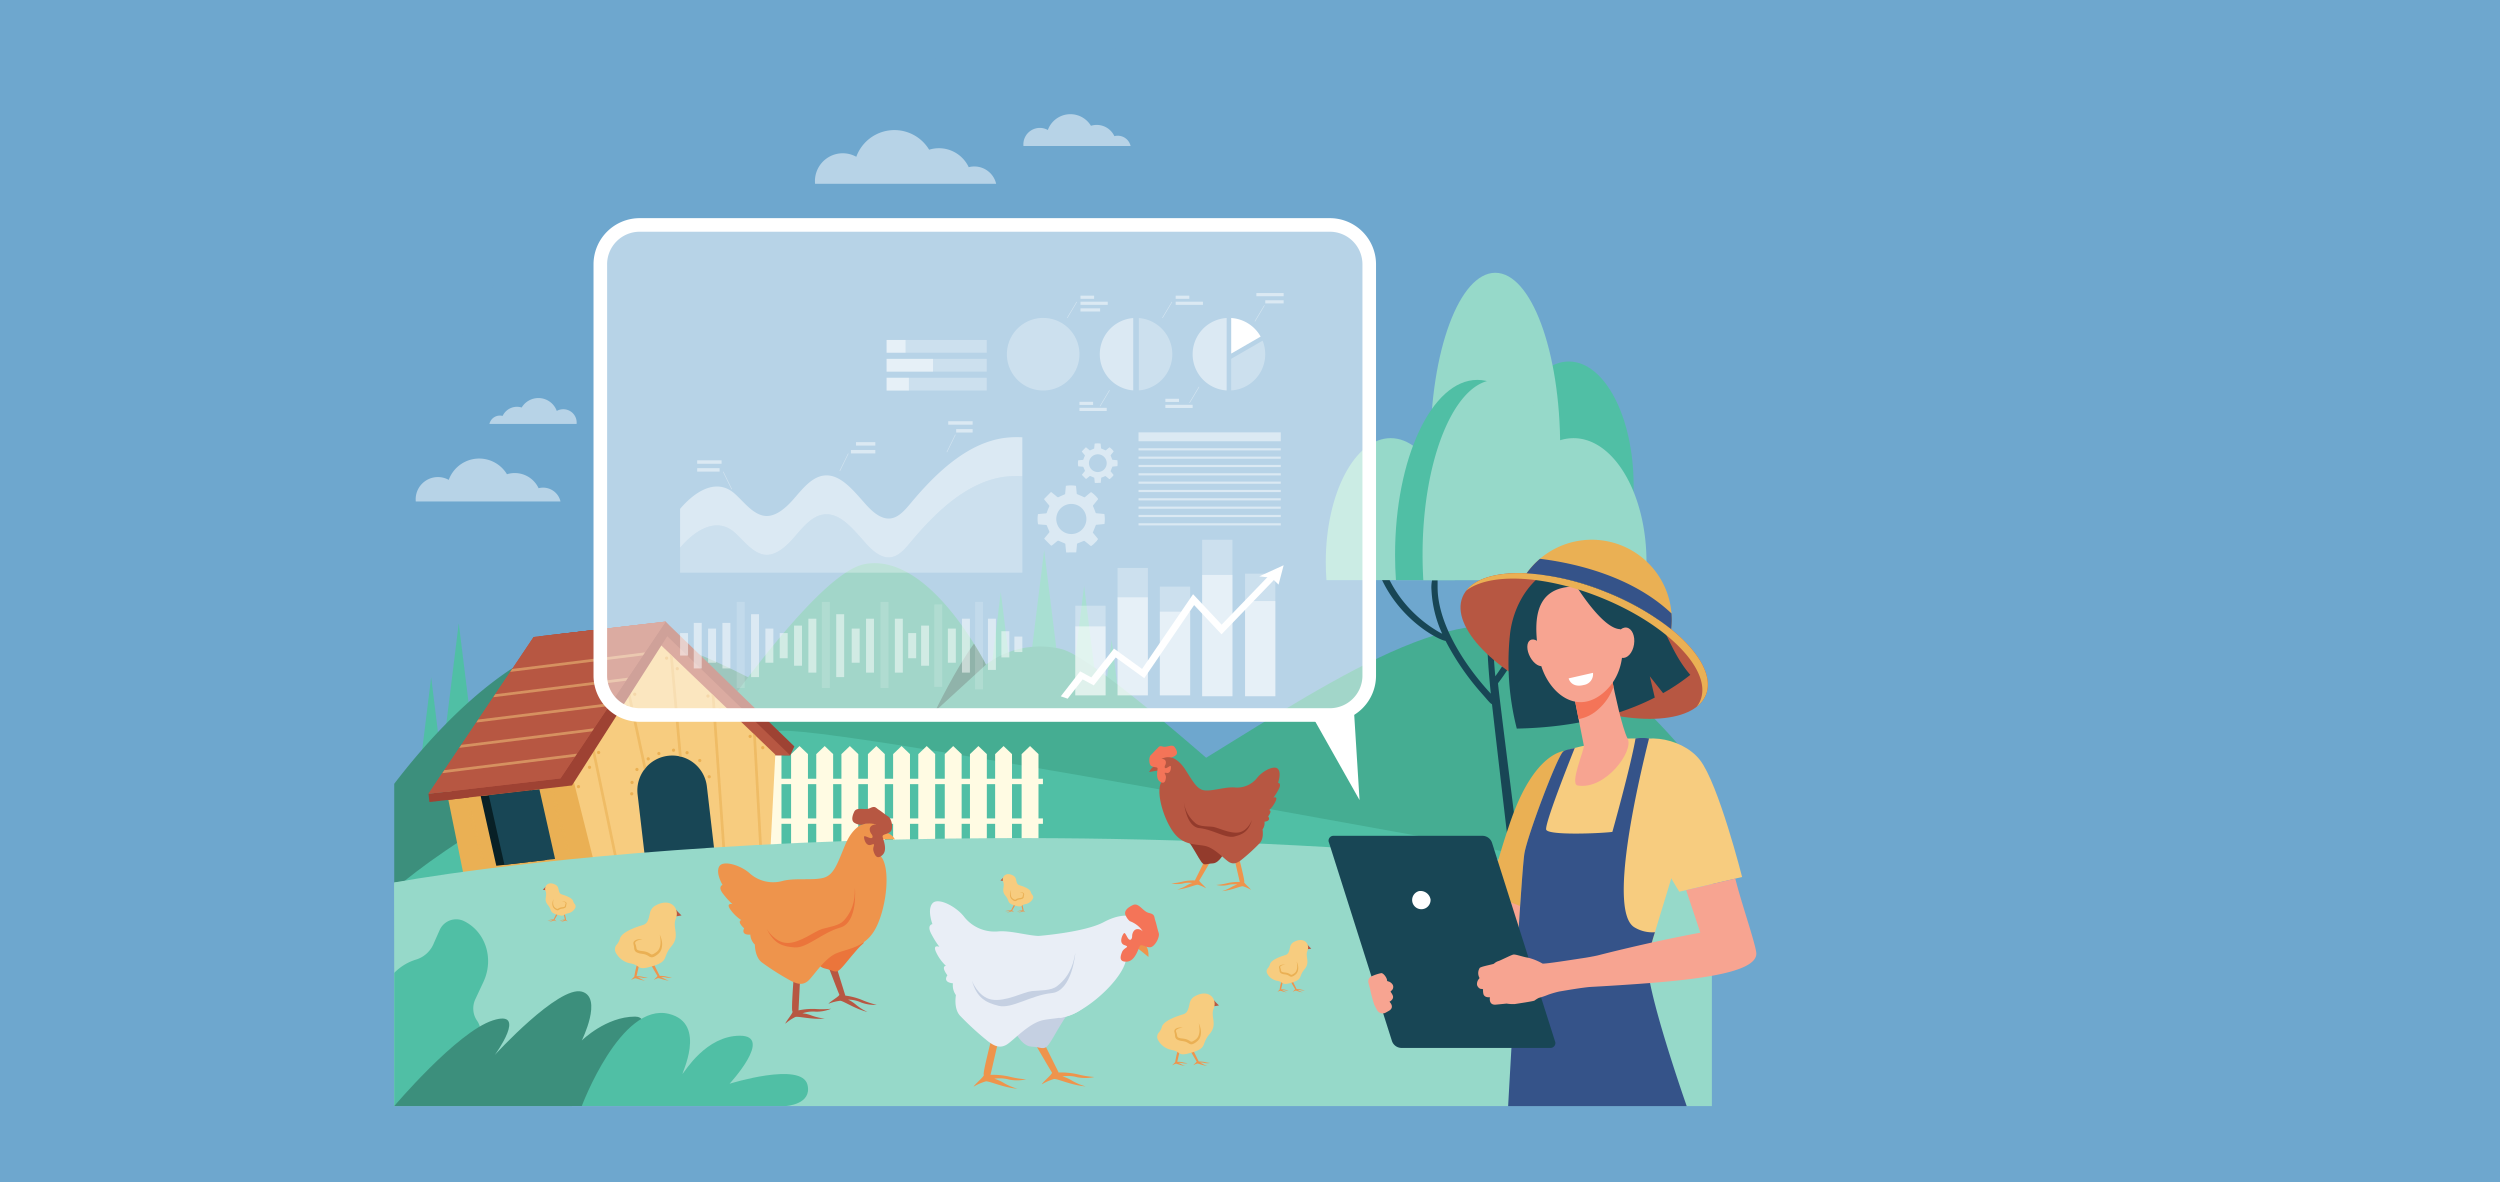 <svg xmlns="http://www.w3.org/2000/svg" xmlns:xlink="http://www.w3.org/1999/xlink" width="620" height="293.161" viewBox="0 0 620 293.161">
  <rect x="0" y="0" width="620" height="293.161" fill="#333333" stroke="none"/>
  <defs>
    <clipPath id="clip-path">
      <rect id="BG" width="620" height="293.161" transform="translate(0 0)" fill="#6ea7ce" opacity="0.949"/>
    </clipPath>
  </defs>
  <g id="Grupo_1075186" data-name="Grupo 1075186" transform="translate(-180.668 -386)">
    <g id="Enmascarar_grupo_43" data-name="Enmascarar grupo 43" transform="translate(180.668 386)" clip-path="url(#clip-path)">
      <rect id="dylan-shaw-UxyWwU6n_ts-unsplash" width="660.034" height="327.18" transform="translate(-17.839 -17.009)" fill="#6ea7ce"/>
    </g>
    <g id="_12" data-name="12" transform="translate(250.634 387.579)">
      <path id="Trazado_820702" data-name="Trazado 820702" d="M380.023,311h0Z" transform="translate(0.119 -28.336)" fill="#fff"/>
      <g id="Grupo_1072011" data-name="Grupo 1072011" transform="translate(27.804 10.015)">
        <g id="Grupo_1072010" data-name="Grupo 1072010">
          <path id="Trazado_820507" data-name="Trazado 820507" d="M501.336,166.092c-9.012-4.864-.007-41.5-31.441-53.916-27.583-10.893-50.014,1.244-55.034-21.038C405.375,49.032,298.747,74.853,273.87,86.13c-80.9,36.675-76.5,115.465-76.5,127.464v67.339L510.4,283.476c3.569.007,11.34-9.951,14.783-30.413l-1.1-45.817a50.481,50.481,0,0,0-6.135-24.277A41.14,41.14,0,0,0,501.336,166.092Z" transform="translate(-197.31 -67.918)" fill="#6ea7ce"/>
          <path id="Trazado_820508" data-name="Trazado 820508" d="M1490.465,1087.91c-26.877,4.472-63.188,33.994-97.588,51.229v12.894l158.362.468v-25.354C1536.2,1107.47,1513.145,1084.137,1490.465,1087.91Z" transform="translate(-1224.466 -943.896)" fill="#45ad92"/>
          <g id="Grupo_1071968" data-name="Grupo 1071968" transform="translate(231.022 56.058)">
            <path id="Trazado_820509" data-name="Trazado 820509" d="M1928.009,948.445c.014-.489.69-.869,1.047-.435s.342.14.689,1.075a30.366,30.366,0,0,0,4.171,7.551,31.5,31.5,0,0,0,10.184,8.716,29.2,29.2,0,0,1-2.659-10.731,8.575,8.575,0,0,1,.552-3.957.462.462,0,0,1,.837.11c.309,1.9-.146,3.326.468,6.72,1.464,8.1,7.261,16.688,12.852,22.7-1.072-10.183-1.592-21.755.326-32.026.315-1.685.814-3.287,1.279-4.933a.307.307,0,0,1,.592.164c-.1.548-1.01,7.615-1.065,8.1a126.045,126.045,0,0,0-.02,24.389,48.852,48.852,0,0,0,8.6-19.918c.4-2.12.508-4.31,1.071-6.391.077-.287.551-.317.61,0,.578,3.118-.579,8.634-1.422,11.631a47.881,47.881,0,0,1-8.181,16.381c-.145.189,6,47.714,5.838,48.316-.279,1.015-2.047,1.727-2.321-.073-.112-.733-3.49-29.63-5.015-43.015-.576-.318-.946-.882-2.428-2.547a64.112,64.112,0,0,1-9.087-13.174c-1.36-.077-11.181-4.856-16.053-15.737-.141-.314-.773-1.787-.864-2.115A2.548,2.548,0,0,1,1928.009,948.445Z" transform="translate(-1915.217 -875.817)" fill="#184655"/>
            <path id="Trazado_820510" data-name="Trazado 820510" d="M2151.123,657.343q-.169-2.194-.17-4.481c0-16.975,7.2-30.736,16.092-30.736s16.093,13.761,16.093,30.736q0,2.283-.17,4.481Z" transform="translate(-2106.789 -600.124)" fill="#50bfa5"/>
            <path id="Trazado_820511" data-name="Trazado 820511" d="M2021.823,515.581q-.167-3.094-.17-6.319c0-23.939,7.2-43.346,16.092-43.346s16.092,19.406,16.092,43.346q0,3.22-.17,6.319Z" transform="translate(-1995.701 -465.916)" fill="#96d9c9"/>
            <path id="Trazado_820512" data-name="Trazado 820512" d="M1869.412,792.289q.169-2.194.171-4.481c0-16.975-7.2-30.736-16.092-30.736s-16.092,13.761-16.092,30.736q0,2.283.17,4.481Z" transform="translate(-1837.399 -716.063)" fill="#96d9c9"/>
            <path id="Trazado_820513" data-name="Trazado 820513" d="M1999.989,704.159q.213-3.094.215-6.319c0-23.939-9.133-43.346-20.4-43.346s-20.4,19.407-20.4,43.346q0,3.22.215,6.319Z" transform="translate(-1942.22 -627.933)" fill="#50bfa5"/>
            <path id="Trazado_820514" data-name="Trazado 820514" d="M2025.928,654.5c5.631,0,10.661,6.157,13.981,15.812a11.434,11.434,0,0,1,5.349-1.364c10,0,18.1,13.761,18.1,30.736q0,2.283-.191,4.481h-55.15q-.189-3.094-.191-6.319C2007.826,673.9,2015.93,654.5,2025.928,654.5Z" transform="translate(-1983.822 -627.935)" fill="#96d9c9"/>
          </g>
          <path id="Trazado_820515" data-name="Trazado 820515" d="M245.733,1177.91l2.707,21.879h-5.414Z" transform="translate(-236.572 -1021.567)" fill="#50bfa5"/>
          <path id="Trazado_820516" data-name="Trazado 820516" d="M289.133,1082.75l3.555,28.725h-7.109Z" transform="translate(-273.132 -939.81)" fill="#50bfa5"/>
          <g id="Grupo_1071969" data-name="Grupo 1071969" transform="translate(0 145.489)">
            <path id="Trazado_820517" data-name="Trazado 820517" d="M394.683,1162.237c-43.159,0-100.063-54.672-137.827-60.956-22.35-3.719-44.827,17.478-59.65,36.869v24.985l291.514-.861a138.981,138.981,0,0,1-18.314-1.914C454.22,1157.5,437.842,1162.237,394.683,1162.237Z" transform="translate(-197.206 -1100.853)" fill="#3c8f7c"/>
            <path id="Trazado_820518" data-name="Trazado 820518" d="M2279.393,1536.66l-12.512.037C2274.334,1537,2279.393,1536.66,2279.393,1536.66Z" transform="translate(-1975.366 -1475.277)" fill="#86b1f2"/>
          </g>
          <path id="Trazado_820519" data-name="Trazado 820519" d="M1319.9,954.271,1316.35,983h7.109Z" transform="translate(-1158.718 -829.428)" fill="#50bfa5"/>
          <path id="Trazado_820520" data-name="Trazado 820520" d="M1248.677,1027.98l-2.707,21.878h5.414Z" transform="translate(-1098.251 -892.755)" fill="#50bfa5"/>
          <path id="Trazado_820521" data-name="Trazado 820521" d="M1443.968,1112.16l-2.707,21.878h5.414Z" transform="translate(-1266.035 -965.078)" fill="#50bfa5"/>
          <path id="Trazado_820522" data-name="Trazado 820522" d="M1390.234,1016.99l-3.554,28.726h7.109Z" transform="translate(-1219.142 -883.313)" fill="#50bfa5"/>
          <path id="Trazado_820523" data-name="Trazado 820523" d="M589.353,1048.959s42.536-68.472,58.743-71.528,30.091,24.946,30.091,24.946a22.228,22.228,0,0,1,18.62-3.9c11.282,2.5,71.794,59.287,71.794,59.287l-182.353-2.274Z" transform="translate(-531.451 -849.126)" fill="#45ad92"/>
          <path id="Trazado_820524" data-name="Trazado 820524" d="M207.41,1310.48s41.4-35.966,94.791-38.175c17.927-.742,220.532,38.277,229.354,38.632Z" transform="translate(-205.973 -1102.658)" fill="#50bfa5"/>
          <g id="Grupo_1071970" data-name="Grupo 1071970" transform="translate(90.999 173.427)">
            <path id="Trazado_820525" data-name="Trazado 820525" d="M853.5,1325.54h-4.186V1301.2l2.093-2,2.093,2Z" transform="translate(-848.464 -1299.2)" fill="#fffbe3"/>
            <path id="Trazado_820526" data-name="Trazado 820526" d="M900.128,1325.54h-4.186V1301.2l2.093-2,2.093,2Z" transform="translate(-888.524 -1299.2)" fill="#fffbe3"/>
            <path id="Trazado_820527" data-name="Trazado 820527" d="M988.8,1325.54h-4.185V1301.2l2.093-2,2.092,2Z" transform="translate(-964.711 -1299.2)" fill="#fffbe3"/>
            <path id="Trazado_820528" data-name="Trazado 820528" d="M944.467,1325.54h-4.186V1301.2l2.093-2,2.093,2Z" transform="translate(-926.618 -1299.2)" fill="#fffbe3"/>
            <path id="Trazado_820529" data-name="Trazado 820529" d="M1035.435,1325.54h-4.184V1301.2l2.092-2,2.093,2Z" transform="translate(-1004.774 -1299.2)" fill="#fffbe3"/>
            <path id="Trazado_820530" data-name="Trazado 820530" d="M1124.106,1325.54h-4.186V1301.2l2.093-2,2.093,2Z" transform="translate(-1080.955 -1299.2)" fill="#fffbe3"/>
            <path id="Trazado_820531" data-name="Trazado 820531" d="M1079.775,1325.54h-4.185V1301.2l2.092-2,2.093,2Z" transform="translate(-1042.868 -1299.2)" fill="#fffbe3"/>
            <path id="Trazado_820532" data-name="Trazado 820532" d="M1170.736,1325.54h-4.186V1301.2l2.093-2,2.093,2Z" transform="translate(-1121.017 -1299.2)" fill="#fffbe3"/>
            <path id="Trazado_820533" data-name="Trazado 820533" d="M1259.415,1325.54h-4.185V1301.2l2.093-2,2.092,2Z" transform="translate(-1197.206 -1299.2)" fill="#fffbe3"/>
            <path id="Trazado_820534" data-name="Trazado 820534" d="M1215.076,1325.54h-4.186V1301.2l2.093-2,2.093,2Z" transform="translate(-1159.111 -1299.2)" fill="#fffbe3"/>
            <path id="Trazado_820535" data-name="Trazado 820535" d="M893.156,1356.76H843.275v1.341h69.877v-1.341Z" transform="translate(-843.275 -1348.653)" fill="#fffbe3"/>
            <path id="Trazado_820536" data-name="Trazado 820536" d="M893.156,1426.62H843.275v1.341h69.877v-1.341Z" transform="translate(-843.275 -1408.673)" fill="#fffbe3"/>
            <path id="Trazado_820537" data-name="Trazado 820537" d="M1306.045,1325.54h-4.185V1301.2l2.093-2,2.091,2Z" transform="translate(-1237.268 -1299.2)" fill="#fffbe3"/>
          </g>
          <g id="Grupo_1071972" data-name="Grupo 1071972" transform="translate(8.493 142.572)">
            <path id="Trazado_820538" data-name="Trazado 820538" d="M481.255,1113.05l33.122.262,1.022-2.219-31.944-30.943-31.388,3.655Z" transform="translate(-424.663 -1080.149)" fill="#9e4233"/>
            <path id="Trazado_820539" data-name="Trazado 820539" d="M468.678,1085.637l26.092-3.037,33.879,32.817-37.469-.364Z" transform="translate(-438.934 -1082.254)" fill="#b75742"/>
            <path id="Trazado_820540" data-name="Trazado 820540" d="M607.206,1285.71l-10.359,11.653,5.013,22.117,20.729-2.232,2.115-25.573Z" transform="translate(-549.051 -1256.755)" fill="#184655"/>
            <path id="Trazado_820541" data-name="Trazado 820541" d="M294.74,1379.947l35.342-4.114-5.2-25.583-35.342,4.114Z" transform="translate(-285.027 -1312.205)" fill="#eab054"/>
            <path id="Trazado_820542" data-name="Trazado 820542" d="M353.232,1395.675l12.55-1.461L361.9,1376.93l-12.55,1.461Z" transform="translate(-336.409 -1335.127)" fill="#082026"/>
            <path id="Trazado_820543" data-name="Trazado 820543" d="M508.3,1098.8l-2.091,2.927,28.654,27.417-1.356,26.348-13.305,1.4-2.312-19.862a8.648,8.648,0,0,0-9.59-7.59h0a8.648,8.648,0,0,0-7.59,9.59L503,1158.707l-12.053,1.27-10.728-42.692Z" transform="translate(-448.85 -1096.172)" fill="#f7cc7f"/>
            <path id="Trazado_820544" data-name="Trazado 820544" d="M367.56,1394l12.55-1.46-3.888-17.284-12.55,1.46Z" transform="translate(-348.718 -1333.693)" fill="#184655"/>
            <g id="Grupo_1071971" data-name="Grupo 1071971" transform="translate(40.373 5.937)" opacity="0.6">
              <path id="Trazado_820545" data-name="Trazado 820545" d="M692.658,1175.859l-.674.071-1.745-31.888-9.554-9.138,2.941,41.906-.338.035-.338.024-2.993-42.662L670.333,1125l2.23,24.892q-.343-.1-.7-.167l-2.279-25.437-2.091-2,.011,0,28.254,27.034-4.809-4.6Z" transform="translate(-650.123 -1122.291)" fill="#eab054"/>
              <path id="Trazado_820546" data-name="Trazado 820546" d="M611.069,1217.233q-.29.325-.547.678l-4.339-20.083.662-.143Z" transform="translate(-597.445 -1187.066)" fill="#eab054"/>
              <path id="Trazado_820547" data-name="Trazado 820547" d="M551.543,1331.932l-.677.072-6.723-32.225.663-.138Z" transform="translate(-544.143 -1274.661)" fill="#eab054"/>
            </g>
            <path id="Trazado_820548" data-name="Trazado 820548" d="M709.956,1308.5a.4.4,0,1,0,.352-.445A.4.4,0,0,0,709.956,1308.5Z" transform="translate(-646.226 -1275.949)" fill="#eab054"/>
            <path id="Trazado_820549" data-name="Trazado 820549" d="M746.754,1208.787a.4.4,0,1,0,.352-.446A.4.4,0,0,0,746.754,1208.787Z" transform="translate(-677.841 -1190.282)" fill="#eab054"/>
            <path id="Trazado_820550" data-name="Trazado 820550" d="M767.773,1232.537a.4.4,0,1,0,.352-.446A.4.4,0,0,0,767.773,1232.537Z" transform="translate(-695.9 -1210.687)" fill="#eab054"/>
            <path id="Trazado_820551" data-name="Trazado 820551" d="M820.989,1279.788a.4.4,0,1,0,.353-.445A.4.4,0,0,0,820.989,1279.788Z" transform="translate(-741.62 -1251.283)" fill="#eab054"/>
            <path id="Trazado_820552" data-name="Trazado 820552" d="M830.932,1491.2a.4.4,0,1,0,.352-.445A.4.4,0,0,0,830.932,1491.2Z" transform="translate(-750.163 -1432.914)" fill="#eab054"/>
            <path id="Trazado_820553" data-name="Trazado 820553" d="M784.942,1493.677a.4.4,0,1,0,.352-.445A.4.4,0,0,0,784.942,1493.677Z" transform="translate(-710.65 -1435.045)" fill="#eab054"/>
            <path id="Trazado_820554" data-name="Trazado 820554" d="M686.1,1304.107a.4.4,0,1,0,.352-.445A.4.4,0,0,0,686.1,1304.107Z" transform="translate(-625.726 -1272.176)" fill="#eab054"/>
            <path id="Trazado_820555" data-name="Trazado 820555" d="M641.588,1319.327a.4.4,0,1,0,.352-.445A.4.4,0,0,0,641.588,1319.327Z" transform="translate(-587.488 -1285.253)" fill="#eab054"/>
            <path id="Trazado_820556" data-name="Trazado 820556" d="M660.349,1309.967a.4.4,0,1,0,.352-.446A.4.4,0,0,0,660.349,1309.967Z" transform="translate(-603.606 -1277.211)" fill="#eab054"/>
            <path id="Trazado_820557" data-name="Trazado 820557" d="M617.854,1205.587a.4.4,0,1,0,.352-.445A.4.4,0,0,0,617.854,1205.587Z" transform="translate(-567.096 -1187.532)" fill="#eab054"/>
            <path id="Trazado_820558" data-name="Trazado 820558" d="M673.968,1142.017a.4.4,0,1,0,.352-.445A.4.4,0,0,0,673.968,1142.017Z" transform="translate(-615.307 -1132.916)" fill="#eab054"/>
            <path id="Trazado_820559" data-name="Trazado 820559" d="M621.722,1338.059a.4.4,0,1,0,.352-.445A.4.4,0,0,0,621.722,1338.059Z" transform="translate(-570.42 -1301.346)" fill="#eab054"/>
            <path id="Trazado_820560" data-name="Trazado 820560" d="M613.451,1361.3a.4.4,0,1,0-.366-.434A.4.4,0,0,0,613.451,1361.3Z" transform="translate(-563 -1321.011)" fill="#eab054"/>
            <path id="Trazado_820561" data-name="Trazado 820561" d="M612.9,1381.189a.4.4,0,1,0-.366-.434A.4.4,0,0,0,612.9,1381.189Z" transform="translate(-562.524 -1338.097)" fill="#eab054"/>
            <path id="Trazado_820562" data-name="Trazado 820562" d="M554.645,1308.5a.4.4,0,1,0-.366-.434A.4.4,0,0,0,554.645,1308.5Z" transform="translate(-512.477 -1275.648)" fill="#eab054"/>
            <path id="Trazado_820563" data-name="Trazado 820563" d="M538.611,1334.59a.4.4,0,1,0-.366-.435A.4.4,0,0,0,538.611,1334.59Z" transform="translate(-498.702 -1298.061)" fill="#eab054"/>
            <path id="Trazado_820564" data-name="Trazado 820564" d="M519.16,1368.58a.4.4,0,1,0-.366-.434A.4.4,0,0,0,519.16,1368.58Z" transform="translate(-481.99 -1327.264)" fill="#eab054"/>
            <path id="Trazado_820565" data-name="Trazado 820565" d="M482.336,1377.8a.4.4,0,1,0-.366-.434A.4.4,0,0,0,482.336,1377.8Z" transform="translate(-450.353 -1335.186)" fill="#eab054"/>
            <path id="Trazado_820566" data-name="Trazado 820566" d="M457.912,1380.64a.4.4,0,1,0-.366-.434A.4.4,0,0,0,457.912,1380.64Z" transform="translate(-429.369 -1337.625)" fill="#eab054"/>
            <path id="Trazado_820567" data-name="Trazado 820567" d="M427.479,1507.96a.4.4,0,1,0-.366-.435A.4.4,0,0,0,427.479,1507.96Z" transform="translate(-403.222 -1447.013)" fill="#eab054"/>
            <path id="Trazado_820568" data-name="Trazado 820568" d="M434.5,1538.82a.4.4,0,1,0-.366-.434A.4.4,0,0,0,434.5,1538.82Z" transform="translate(-409.253 -1473.526)" fill="#eab054"/>
            <path id="Trazado_820569" data-name="Trazado 820569" d="M373.971,1545.869a.4.4,0,1,0-.366-.434A.4.4,0,0,0,373.971,1545.869Z" transform="translate(-357.251 -1479.583)" fill="#eab054"/>
            <path id="Trazado_820570" data-name="Trazado 820570" d="M331.221,1393.6a.4.4,0,1,0-.366-.434A.4.4,0,0,0,331.221,1393.6Z" transform="translate(-320.523 -1348.761)" fill="#eab054"/>
            <path id="Trazado_820571" data-name="Trazado 820571" d="M298.245,1399.23a.4.4,0,1,0-.366-.434A.4.4,0,0,0,298.245,1399.23Z" transform="translate(-292.191 -1353.597)" fill="#eab054"/>
            <path id="Trazado_820572" data-name="Trazado 820572" d="M329.985,1552.4a.4.4,0,1,0-.366-.434A.4.4,0,0,0,329.985,1552.4Z" transform="translate(-319.461 -1485.193)" fill="#eab054"/>
            <path id="Trazado_820573" data-name="Trazado 820573" d="M506.372,1373.211a.4.4,0,1,0-.366-.434A.4.4,0,0,0,506.372,1373.211Z" transform="translate(-471.004 -1331.243)" fill="#eab054"/>
            <path id="Trazado_820574" data-name="Trazado 820574" d="M546.359,1524.721a.4.4,0,1,0-.366-.434A.4.4,0,0,0,546.359,1524.721Z" transform="translate(-505.358 -1461.413)" fill="#eab054"/>
            <path id="Trazado_820575" data-name="Trazado 820575" d="M505.37,1530.57a.4.4,0,1,0-.366-.434A.4.4,0,0,0,505.37,1530.57Z" transform="translate(-470.142 -1466.438)" fill="#eab054"/>
            <path id="Trazado_820576" data-name="Trazado 820576" d="M560.554,1523.071a.4.4,0,1,0-.366-.434A.4.4,0,0,0,560.554,1523.071Z" transform="translate(-517.554 -1459.995)" fill="#eab054"/>
            <path id="Trazado_820577" data-name="Trazado 820577" d="M631.448,1515.89a.4.4,0,1,0-.366-.434A.4.4,0,0,0,631.448,1515.89Z" transform="translate(-578.462 -1453.825)" fill="#eab054"/>
            <path id="Trazado_820578" data-name="Trazado 820578" d="M603.97,1228.051a.4.4,0,1,0-.366-.434A.4.4,0,0,0,603.97,1228.051Z" transform="translate(-554.854 -1206.529)" fill="#eab054"/>
            <path id="Trazado_820579" data-name="Trazado 820579" d="M732.346,1322.308a.4.4,0,1,0,.352-.445A.4.4,0,0,0,732.346,1322.308Z" transform="translate(-665.463 -1287.814)" fill="#eab054"/>
            <path id="Trazado_820580" data-name="Trazado 820580" d="M748.945,1350.867a.4.4,0,1,0,.352-.446A.4.4,0,0,0,748.945,1350.867Z" transform="translate(-679.724 -1312.35)" fill="#eab054"/>
            <path id="Trazado_820581" data-name="Trazado 820581" d="M847.906,1486.347a.4.4,0,1,0,.353-.446A.4.4,0,0,0,847.906,1486.347Z" transform="translate(-764.746 -1428.747)" fill="#eab054"/>
            <path id="Trazado_820582" data-name="Trazado 820582" d="M843.279,1299.647a.4.4,0,1,0,.352-.445A.4.4,0,0,0,843.279,1299.647Z" transform="translate(-760.77 -1268.344)" fill="#eab054"/>
            <path id="Trazado_820583" data-name="Trazado 820583" d="M692.732,1160.547a.4.4,0,1,0,.352-.445A.4.4,0,0,0,692.732,1160.547Z" transform="translate(-631.428 -1148.836)" fill="#eab054"/>
            <path id="Trazado_820584" data-name="Trazado 820584" d="M435.192,1508.911l-1.571-5.982.68-.079,1.571,5.982Z" transform="translate(-408.815 -1443.311)" fill="#eab054" opacity="0.6"/>
            <path id="Trazado_820585" data-name="Trazado 820585" d="M475.149,1385.333l-6.517-24.811.655-.172,6.542,24.9Z" transform="translate(-438.895 -1320.883)" fill="#eab054" opacity="0.6"/>
            <path id="Trazado_820586" data-name="Trazado 820586" d="M317.213,1373l.655-.172,6.727,25.607-.68.079Z" transform="translate(-308.803 -1331.605)" fill="#eab054" opacity="0.6"/>
            <path id="Trazado_820587" data-name="Trazado 820587" d="M257.505,1377.494l.239,2.057,9.8-1.139-2.017-1.851Z" transform="translate(-257.505 -1334.809)" fill="#9e4233"/>
            <path id="Trazado_820588" data-name="Trazado 820588" d="M316.159,1083.3l27.138-3.159,1.5,1.924-24.71,38.7-31.176,3.628Z" transform="translate(-284.492 -1080.14)" fill="#9e4233"/>
            <path id="Trazado_820589" data-name="Trazado 820589" d="M257.505,1122.825l32.731-3.81,26.074-38.875-32.731,3.81Z" transform="translate(-257.505 -1080.14)" fill="#b75742"/>
            <path id="Trazado_820590" data-name="Trazado 820590" d="M257.505,1122.825l32.731-3.81,26.074-38.875-32.731,3.81Z" transform="translate(-257.505 -1080.14)" fill="#b75742"/>
            <path id="Trazado_820591" data-name="Trazado 820591" d="M344.637,1268.716l-32.925,4.1.5-.747,32.925-4.1Z" transform="translate(-304.077 -1241.514)" fill="#f7cc7f" opacity="0.5"/>
            <path id="Trazado_820592" data-name="Trazado 820592" d="M374.53,1224.156l-32.925,4.1.5-.746,32.925-4.1Z" transform="translate(-329.76 -1203.23)" fill="#f7cc7f" opacity="0.5"/>
            <path id="Trazado_820593" data-name="Trazado 820593" d="M404.424,1179.585l-32.925,4.1.5-.745,32.925-4.1Z" transform="translate(-355.443 -1164.938)" fill="#f7cc7f" opacity="0.5"/>
            <path id="Trazado_820594" data-name="Trazado 820594" d="M434.317,1135.017l-32.925,4.1.5-.745,32.925-4.1Z" transform="translate(-381.126 -1126.646)" fill="#f7cc7f" opacity="0.5"/>
            <path id="Trazado_820595" data-name="Trazado 820595" d="M314.744,1313.287l-32.925,4.1.5-.745,32.925-4.1Z" transform="translate(-278.394 -1279.807)" fill="#f7cc7f" opacity="0.5"/>
          </g>
          <path id="Trazado_820596" data-name="Trazado 820596" d="M197.206,1472.266s130.568-24.79,326.773,0v22.512l-326.611-1.294Z" transform="translate(-197.206 -1264.997)" fill="#96d9c9"/>
          <rect id="Rectángulo_375772" data-name="Rectángulo 375772" width="326.773" height="55.448" transform="translate(0 207.269)" fill="#96d9c9"/>
          <g id="Grupo_1071973" data-name="Grupo 1071973" transform="translate(80.325 188.533)">
            <path id="Trazado_820597" data-name="Trazado 820597" d="M887.758,1708.75s-.6,7.743-.286,8.032-1.561,2.343-1.775,3.069a11.7,11.7,0,0,1,2.51-1.68c.791-.227,4.11.7,7.294.392a13.428,13.428,0,0,1-3.35-.779,8.738,8.738,0,0,0-2.187-.528,8.075,8.075,0,0,1,3.341-.4,9.432,9.432,0,0,0,3.769-.728,22.083,22.083,0,0,1-4,.054,16.914,16.914,0,0,0-4.093.357l.4-7.89Z" transform="translate(-869.048 -1666.088)" fill="#b75742"/>
            <path id="Trazado_820598" data-name="Trazado 820598" d="M960.213,1683.82s2.7,7.066,2.9,7.441-2.247,1.694-2.69,2.308a11.7,11.7,0,0,1,2.924-.755c.821.047,3.647,2.02,6.754,2.781a13.418,13.418,0,0,1-2.9-1.842,8.7,8.7,0,0,0-1.889-1.221,8.064,8.064,0,0,1,3.284.732,9.436,9.436,0,0,0,3.8.558,22.089,22.089,0,0,1-3.8-1.272,16.9,16.9,0,0,0-3.981-1.017l-2.361-7.6Z" transform="translate(-933.068 -1644.753)" fill="#b75742"/>
            <path id="Trazado_820599" data-name="Trazado 820599" d="M931.466,1644.957s1.06,4.015,3.321,4.483,2.626,1.383,3.906.165,3.937-4.948,5.642-6.324S932.808,1643.007,931.466,1644.957Z" transform="translate(-908.37 -1609.396)" fill="#eb753b"/>
            <path id="Trazado_820600" data-name="Trazado 820600" d="M803.4,1434.6s-2.519.62-4.4,5.128-2.739,7.4-5.293,8.145-7.086,0-10.149.779a8.747,8.747,0,0,1-8.217-1.85c-2.122-1.965-6.606-3.4-7.568-1.738s.819,4.6.819,4.6-1.355.413.248,2.356a18.6,18.6,0,0,0,2.2,2.408s-1.725-.378-.5,1.347a10.031,10.031,0,0,0,2.693,2.606s-1.219.217.707,2.046c0,0-.952,1.713,1.535,1.555a3.74,3.74,0,0,0,1.128,2.485s-.031,3.035,1.7,4.385a65.136,65.136,0,0,0,7.407,4.681c1.311.624,2.593,1.081,3.95.039s4.117-5.763,7.322-7.02,7.4-1.434,9.888-6.735,3.347-14.256,1.057-17.163S809.782,1432.55,803.4,1434.6Z" transform="translate(-767.491 -1430.325)" fill="#ee944c"/>
            <path id="Trazado_820601" data-name="Trazado 820601" d="M1053.434,1451a3.373,3.373,0,0,1,2.82,1.764s-2.8-.054-3.353.055-.274-1.218-.224-1.256Z" transform="translate(-1012.41 -1444.723)" fill="#f9a653"/>
            <path id="Trazado_820602" data-name="Trazado 820602" d="M1011.12,1411.8s-1.091-1.416-2.357-.828-.515,1.92-.347,2.119.583.811.151,1.059-1.784-.711-1.913-.364.362,2.564,1.756,2.049.227.417.56,1.539.913,2.238,2.25.971.1-3.905.011-4.536,1.255-.548,1.987-1.25.291-3.176-.547-3.713-1.583-1.185-2.378-1.691-.89-1.042-2.169-.413-3.3-.441-3.934.91-.725,2.454.322,2.877a3.3,3.3,0,0,0,1.444.362S1009.049,1409.7,1011.12,1411.8Z" transform="translate(-970.443 -1406.453)" fill="#b75742"/>
            <path id="Trazado_820603" data-name="Trazado 820603" d="M875.143,1548.89s.818,8.6-3.646,9.851-8.259,5.13-11.268,4.923-5.13-.886-6.924-4.539c0,0,1.981,3.419,5.126,3.431s6.762-2.948,8.583-3.473,4.227-.8,5.4-2.1C875.276,1553.782,875.052,1550.593,875.143,1548.89Z" transform="translate(-841.218 -1528.828)" fill="#eb753b"/>
          </g>
          <g id="Grupo_1071974" data-name="Grupo 1071974" transform="translate(132.725 211.921)">
            <path id="Trazado_820604" data-name="Trazado 820604" d="M1221.656,1816.44s-2.141,8.281-1.862,8.654-2.145,2.239-2.518,2.984a12.88,12.88,0,0,1,3.047-1.337c.9-.093,4.321,1.554,7.834,1.834a14.768,14.768,0,0,1-3.482-1.492,9.618,9.618,0,0,0-2.269-.995,8.887,8.887,0,0,1,3.7.218,10.4,10.4,0,0,0,4.228-.062,24.322,24.322,0,0,1-4.352-.715,18.612,18.612,0,0,0-4.507-.4l1.96-8.479Z" transform="translate(-1206.323 -1782.081)" fill="#ee944c"/>
            <path id="Trazado_820605" data-name="Trazado 820605" d="M1323.47,1818.5s4.18,7.207,4.46,7.58-2.145,2.238-2.518,2.984a12.876,12.876,0,0,1,3.047-1.337c.9-.093,4.321,1.554,7.834,1.834a14.767,14.767,0,0,1-3.482-1.492,9.653,9.653,0,0,0-2.269-.995,8.883,8.883,0,0,1,3.7.218,10.394,10.394,0,0,0,4.228-.062,24.322,24.322,0,0,1-4.352-.715,18.626,18.626,0,0,0-4.508-.4l-3.906-7.85Z" transform="translate(-1297.56 -1783.647)" fill="#ee944c"/>
            <path id="Trazado_820606" data-name="Trazado 820606" d="M1287.83,1770.01s1.859,4.179,4.4,4.29,3.1,1.041,4.276-.509,3.409-6.074,5.02-7.871S1288.946,1767.655,1287.83,1770.01Z" transform="translate(-1266.94 -1738.254)" fill="#c5d0e2"/>
            <path id="Trazado_820607" data-name="Trazado 820607" d="M1166.888,1581.111c-2.927-.051-7.087-1.374-10.2-1.151a9.635,9.635,0,0,1-8.553-3.595c-1.921-2.541-6.507-4.958-7.871-3.347s0,5.144,0,5.144-1.55.186-.186,2.6A20.518,20.518,0,0,0,1142,1583.8s-1.8-.744-.806,1.364a11.048,11.048,0,0,0,2.417,3.347s-1.364,0,.372,2.355c0,0-1.364,1.674,1.363,1.983a4.121,4.121,0,0,0,.744,2.913s-.62,3.285.992,5.082a71.72,71.72,0,0,0,7.127,6.508c1.3.93,2.6,1.673,4.276.806s5.578-5.454,9.3-6.2c3.515-.7,7.8-.191,11.4-4.581Z" transform="translate(-1139.516 -1572.498)" fill="#e9eef6"/>
            <path id="Trazado_820608" data-name="Trazado 820608" d="M1353.174,1608.112c.065-4.075,8.611-7.342,1.736-10.024,0,0-2.583-1.221-7.326,1.321s-16.192,3.424-16.192,3.424l5.245,20.342a11.843,11.843,0,0,0,3.7-1.135C1346.147,1619.239,1353.109,1612.187,1353.174,1608.112Z" transform="translate(-1304.366 -1594.232)" fill="#e9eef6"/>
            <path id="Trazado_820609" data-name="Trazado 820609" d="M1505.388,1645.718c.078.031,1.376,1.012,1.183,3.468,0,0-2.356-1.992-2.9-2.284s.613-1.231.682-1.229Z" transform="translate(-1452.251 -1635.366)" fill="#ee944c"/>
            <path id="Trazado_820610" data-name="Trazado 820610" d="M1482.256,1586.755s.052-1.968-1.439-2.346-1.776,1.282-1.769,1.57-.066,1.1-.608,1.01-1.03-1.848-1.381-1.641-1.474,2.443.076,2.972-.1.514-.591,1.7-.775,2.547,1.247,2.393,2.8-3.264,3.162-3.868,1.453.4,2.567.314,2.457-2.511,2.113-3.552-.529-2.113-.856-3.1-.037-1.509-1.566-1.861-2.512-2.67-3.994-1.957-2.325,1.592-1.725,2.682a3.635,3.635,0,0,0,.982,1.313S1481.947,1583.524,1482.256,1586.755Z" transform="translate(-1428.766 -1577.447)" fill="#f47458"/>
            <path id="Trazado_820611" data-name="Trazado 820611" d="M1240,1663.32s-.775,9.482-5.857,9.978-9.947,3.967-13.17,3.161-5.392-1.952-6.631-6.259c0,0,1.487,4.09,4.9,4.71s7.9-1.89,9.978-2.107,4.738-.048,6.26-1.239C1239.2,1668.65,1239.572,1665.15,1240,1663.32Z" transform="translate(-1203.804 -1650.528)" fill="#c5d0e2"/>
          </g>
          <g id="Grupo_1071976" data-name="Grupo 1071976" transform="translate(54.733 212.248)">
            <path id="Trazado_820612" data-name="Trazado 820612" d="M688.773,1586.65c.041,0,.419.547,1.469,1.516a17.911,17.911,0,0,1-1.978.3c-.3-.03.022-1.018.054-1.03S688.773,1586.65,688.773,1586.65Z" transform="translate(-673.722 -1584.984)" fill="#b75742"/>
            <path id="Trazado_820613" data-name="Trazado 820613" d="M615.752,1684.83a23.619,23.619,0,0,0-.593,2.755c.089.119-.683.713-.8.95a4.085,4.085,0,0,1,.97-.426c.287-.03,1.376.495,2.494.584a4.711,4.711,0,0,1-1.109-.475,3.051,3.051,0,0,0-.723-.317,2.822,2.822,0,0,1,1.178.069,3.305,3.305,0,0,0,1.346-.02,7.742,7.742,0,0,1-1.386-.228,5.931,5.931,0,0,0-1.435-.129l.624-2.7Z" transform="translate(-610.335 -1669.336)" fill="#ee944c"/>
            <path id="Trazado_820614" data-name="Trazado 820614" d="M649.757,1684.912s1.429,2.464,1.525,2.592-.734.765-.861,1.02a4.4,4.4,0,0,1,1.042-.457c.308-.032,1.477.531,2.678.627a5.041,5.041,0,0,1-1.19-.51,3.283,3.283,0,0,0-.776-.34,3.033,3.033,0,0,1,1.265.074,3.55,3.55,0,0,0,1.445-.021,8.317,8.317,0,0,1-1.488-.244,6.371,6.371,0,0,0-1.541-.138l-1.336-2.684Z" transform="translate(-640.748 -1669.336)" fill="#ee944c"/>
            <g id="Grupo_1071975" data-name="Grupo 1071975">
              <path id="Trazado_820615" data-name="Trazado 820615" d="M595.93,1575.516a2.729,2.729,0,0,0-1.477,2.027c-.376,1.622-.55,2.491-1.8,2.867s-5.126,1.593-5.619,3.331a3.777,3.777,0,0,1-.8,1.517,1.739,1.739,0,0,0-.172,2.08,5.19,5.19,0,0,0,3.439,2.543c2.983.493,1.477,1.969,5.648.7s2.346-2.2,4.634-4.895.145-4.576,1.129-6.922S599.753,1573.46,595.93,1575.516Z" transform="translate(-585.795 -1574.824)" fill="#f7cc7f"/>
              <path id="Trazado_820616" data-name="Trazado 820616" d="M620.587,1632.23a6.64,6.64,0,0,0-.906.228,2.154,2.154,0,0,0-.773.4.49.49,0,0,0-.169.287.413.413,0,0,0,.014.152.37.37,0,0,0,.028.08l.042.1a4.422,4.422,0,0,1,.241.953.832.832,0,0,0,.12.335.533.533,0,0,0,.236.188,2.943,2.943,0,0,0,.8.2l.453.056a4.9,4.9,0,0,1,.5.084,3.494,3.494,0,0,1,.971.355c.152.083.29.179.414.259a.745.745,0,0,0,.281.131,1.287,1.287,0,0,0,.653-.248c.126-.069.252-.156.378-.238a1.221,1.221,0,0,0,.172-.128l.159-.13a3.448,3.448,0,0,0,.277-.3c.076-.114.154-.23.221-.353a3.971,3.971,0,0,0,.351-1.713,8.368,8.368,0,0,0-.216-1.843,6.019,6.019,0,0,1,.565,1.819,3.967,3.967,0,0,1-.193,1.965,4.668,4.668,0,0,1-.236.465,3.573,3.573,0,0,1-.332.409l-.2.179a1.633,1.633,0,0,1-.2.162c-.131.1-.258.194-.4.284a2.837,2.837,0,0,1-.459.252,1.452,1.452,0,0,1-.285.091c-.054.01-.107.02-.162.027s-.119,0-.179-.006a1.405,1.405,0,0,1-.577-.226c-.14-.087-.262-.167-.385-.233a2.772,2.772,0,0,0-.78-.3c-.136-.041-.285-.051-.427-.079s-.319-.044-.477-.074a3.472,3.472,0,0,1-.99-.32,1.1,1.1,0,0,1-.45-.431,1.4,1.4,0,0,1-.156-.554,4.656,4.656,0,0,0-.132-.883,1.949,1.949,0,0,1-.061-.266.831.831,0,0,1,.018-.314.851.851,0,0,1,.351-.471,2.276,2.276,0,0,1,.944-.322A4.574,4.574,0,0,1,620.587,1632.23Z" transform="translate(-613.735 -1623.169)" fill="#eab054"/>
            </g>
          </g>
          <g id="Grupo_1071978" data-name="Grupo 1071978" transform="translate(216.354 221.53)">
            <path id="Trazado_820617" data-name="Trazado 820617" d="M1802.28,1648.65c.027,0,.281.367.984,1.016a12.042,12.042,0,0,1-1.326.2c-.2-.02.015-.682.035-.69S1802.28,1648.65,1802.28,1648.65Z" transform="translate(-1792.193 -1647.533)" fill="#b75742"/>
            <path id="Trazado_820618" data-name="Trazado 820618" d="M1753.34,1714.45a15.846,15.846,0,0,0-.4,1.847c.06.079-.458.477-.537.637a2.763,2.763,0,0,1,.65-.285c.192-.02.922.332,1.672.391a3.153,3.153,0,0,1-.743-.319,2.035,2.035,0,0,0-.484-.212,1.884,1.884,0,0,1,.789.046,2.216,2.216,0,0,0,.9-.013,5.175,5.175,0,0,1-.929-.152,3.975,3.975,0,0,0-.962-.086l.418-1.809Z" transform="translate(-1749.709 -1704.066)" fill="#ee944c"/>
            <path id="Trazado_820619" data-name="Trazado 820619" d="M1776.13,1714.505s.958,1.652,1.022,1.737-.492.513-.577.684a2.964,2.964,0,0,1,.7-.307c.207-.022.99.356,1.8.421a3.4,3.4,0,0,1-.8-.342,2.2,2.2,0,0,0-.52-.228,2.043,2.043,0,0,1,.848.05,2.378,2.378,0,0,0,.969-.014,5.562,5.562,0,0,1-1-.164,4.258,4.258,0,0,0-1.033-.093l-.9-1.8Z" transform="translate(-1770.092 -1704.066)" fill="#ee944c"/>
            <g id="Grupo_1071977" data-name="Grupo 1071977">
              <path id="Trazado_820620" data-name="Trazado 820620" d="M1740.056,1641.187a1.829,1.829,0,0,0-.99,1.359c-.253,1.087-.369,1.669-1.2,1.922s-3.436,1.068-3.766,2.232a2.528,2.528,0,0,1-.54,1.016,1.166,1.166,0,0,0-.116,1.395,3.481,3.481,0,0,0,2.305,1.7c2,.33.99,1.32,3.785.466s1.572-1.475,3.106-3.28.1-3.067.757-4.639S1742.618,1639.808,1740.056,1641.187Z" transform="translate(-1733.263 -1640.722)" fill="#f7cc7f"/>
              <path id="Trazado_820621" data-name="Trazado 820621" d="M1756.582,1679.191a4.518,4.518,0,0,0-.607.153,1.458,1.458,0,0,0-.518.27.328.328,0,0,0-.113.192.283.283,0,0,0,.009.1.243.243,0,0,0,.019.054l.028.069a2.948,2.948,0,0,1,.161.638.569.569,0,0,0,.08.225.361.361,0,0,0,.158.126,1.968,1.968,0,0,0,.538.137l.3.038a3.355,3.355,0,0,1,.333.056,2.336,2.336,0,0,1,.651.238c.1.056.194.12.277.174a.505.505,0,0,0,.189.087.863.863,0,0,0,.438-.166c.084-.046.169-.1.253-.16a.774.774,0,0,0,.115-.086l.106-.087a2.345,2.345,0,0,0,.186-.2c.051-.076.1-.154.148-.237a2.663,2.663,0,0,0,.235-1.148,5.606,5.606,0,0,0-.145-1.235,4.034,4.034,0,0,1,.379,1.219,2.655,2.655,0,0,1-.13,1.317,3.059,3.059,0,0,1-.158.312,2.4,2.4,0,0,1-.223.274l-.131.12a1.061,1.061,0,0,1-.131.109c-.088.064-.172.13-.269.191a1.933,1.933,0,0,1-.308.169,1,1,0,0,1-.191.061c-.036.006-.072.014-.109.018s-.08,0-.12,0a.936.936,0,0,1-.387-.152c-.094-.058-.176-.112-.258-.156a1.856,1.856,0,0,0-.523-.2c-.091-.028-.191-.035-.286-.053s-.213-.03-.319-.05a2.334,2.334,0,0,1-.664-.214.74.74,0,0,1-.3-.289.946.946,0,0,1-.1-.372,3.132,3.132,0,0,0-.088-.591,1.264,1.264,0,0,1-.041-.178.559.559,0,0,1,.012-.21.572.572,0,0,1,.235-.316,1.525,1.525,0,0,1,.632-.215A3.157,3.157,0,0,1,1756.582,1679.191Z" transform="translate(-1751.99 -1673.12)" fill="#eab054"/>
            </g>
          </g>
          <g id="Grupo_1071980" data-name="Grupo 1071980" transform="translate(189.216 234.798)">
            <path id="Trazado_820622" data-name="Trazado 820622" d="M1636.112,1745.89c.037,0,.389.507,1.363,1.406a16.576,16.576,0,0,1-1.835.275c-.277-.027.021-.944.05-.955S1636.112,1745.89,1636.112,1745.89Z" transform="translate(-1622.151 -1744.345)" fill="#b75742"/>
            <path id="Trazado_820623" data-name="Trazado 820623" d="M1568.381,1836.96a21.933,21.933,0,0,0-.55,2.556c.082.11-.633.661-.744.881a3.821,3.821,0,0,1,.9-.395c.266-.027,1.276.459,2.314.542a4.363,4.363,0,0,1-1.028-.441,2.867,2.867,0,0,0-.67-.293,2.626,2.626,0,0,1,1.092.064,3.063,3.063,0,0,0,1.249-.018,7.2,7.2,0,0,1-1.285-.211,5.5,5.5,0,0,0-1.332-.12l.579-2.5Z" transform="translate(-1563.356 -1822.588)" fill="#ee944c"/>
            <path id="Trazado_820624" data-name="Trazado 820624" d="M1599.92,1837.037s1.326,2.286,1.414,2.4-.68.71-.8.947a4.078,4.078,0,0,1,.966-.424c.286-.03,1.37.493,2.484.582a4.671,4.671,0,0,1-1.1-.473,3.055,3.055,0,0,0-.719-.316,2.821,2.821,0,0,1,1.173.069,3.292,3.292,0,0,0,1.341-.02,7.7,7.7,0,0,1-1.38-.226,5.932,5.932,0,0,0-1.43-.128l-1.239-2.49Z" transform="translate(-1591.564 -1822.589)" fill="#ee944c"/>
            <g id="Grupo_1071979" data-name="Grupo 1071979">
              <path id="Trazado_820625" data-name="Trazado 820625" d="M1549.993,1735.563a2.532,2.532,0,0,0-1.37,1.88c-.349,1.505-.51,2.31-1.666,2.66s-4.755,1.477-5.212,3.089a3.507,3.507,0,0,1-.747,1.406,1.613,1.613,0,0,0-.16,1.93,4.811,4.811,0,0,0,3.19,2.358c2.767.457,1.37,1.827,5.238.645s2.176-2.042,4.3-4.54.135-4.244,1.048-6.421S1553.54,1733.656,1549.993,1735.563Z" transform="translate(-1540.591 -1734.921)" fill="#f7cc7f"/>
              <path id="Trazado_820626" data-name="Trazado 820626" d="M1572.862,1788.16a6.193,6.193,0,0,0-.84.212,2,2,0,0,0-.718.374.451.451,0,0,0-.156.266.39.39,0,0,0,.013.142.346.346,0,0,0,.026.074l.039.1a4.1,4.1,0,0,1,.224.884.773.773,0,0,0,.111.311.5.5,0,0,0,.219.175,2.734,2.734,0,0,0,.745.189l.419.052a4.606,4.606,0,0,1,.462.078,3.228,3.228,0,0,1,.9.33c.141.077.269.166.384.24a.7.7,0,0,0,.261.121,1.192,1.192,0,0,0,.606-.23c.117-.064.234-.144.351-.221a1.089,1.089,0,0,0,.16-.119l.147-.121a3.155,3.155,0,0,0,.257-.281c.071-.106.144-.213.2-.327a3.679,3.679,0,0,0,.326-1.589,7.756,7.756,0,0,0-.2-1.709,5.566,5.566,0,0,1,.524,1.687,3.684,3.684,0,0,1-.179,1.822,4.408,4.408,0,0,1-.219.431,3.414,3.414,0,0,1-.308.379l-.181.166a1.541,1.541,0,0,1-.182.15c-.121.089-.239.18-.372.263a2.667,2.667,0,0,1-.426.233,1.376,1.376,0,0,1-.264.085c-.05.009-.1.019-.15.025s-.111,0-.166-.005a1.3,1.3,0,0,1-.535-.21c-.13-.081-.243-.155-.357-.216a2.57,2.57,0,0,0-.724-.279,4,4,0,0,0-.4-.074c-.14-.023-.3-.042-.443-.069a3.2,3.2,0,0,1-.918-.3,1.02,1.02,0,0,1-.418-.4,1.306,1.306,0,0,1-.145-.514,4.326,4.326,0,0,0-.122-.819,1.84,1.84,0,0,1-.057-.247.764.764,0,0,1,.016-.291.791.791,0,0,1,.326-.438,2.117,2.117,0,0,1,.875-.3A4.42,4.42,0,0,1,1572.862,1788.16Z" transform="translate(-1566.507 -1779.757)" fill="#eab054"/>
            </g>
          </g>
          <g id="Grupo_1071982" data-name="Grupo 1071982" transform="translate(150.33 205.195)">
            <path id="Trazado_820627" data-name="Trazado 820627" d="M1265.229,1530.57c-.02,0-.206.27-.724.747a8.817,8.817,0,0,0,.974.146c.147-.015-.011-.5-.026-.507S1265.229,1530.57,1265.229,1530.57Z" transform="translate(-1264.505 -1529.75)" fill="#b75742"/>
            <path id="Trazado_820628" data-name="Trazado 820628" d="M1295.019,1578.93a11.653,11.653,0,0,1,.292,1.357c-.044.058.337.351.395.468a2.022,2.022,0,0,0-.478-.21c-.141-.015-.677.244-1.229.288a2.316,2.316,0,0,0,.546-.234,1.532,1.532,0,0,1,.355-.156,1.388,1.388,0,0,0-.58.034,1.626,1.626,0,0,1-.663-.009,3.811,3.811,0,0,0,.682-.112,2.938,2.938,0,0,1,.707-.063l-.307-1.329Z" transform="translate(-1289.552 -1571.299)" fill="#ee944c"/>
            <path id="Trazado_820629" data-name="Trazado 820629" d="M1275.354,1578.975s-.7,1.213-.751,1.276.361.377.424.5a2.161,2.161,0,0,0-.513-.225c-.152-.016-.727.262-1.319.309a2.484,2.484,0,0,0,.586-.251,1.6,1.6,0,0,1,.382-.167,1.491,1.491,0,0,0-.623.037,1.753,1.753,0,0,1-.712-.011,4.109,4.109,0,0,0,.733-.12,3.137,3.137,0,0,1,.759-.068l.658-1.322Z" transform="translate(-1271.656 -1571.302)" fill="#ee944c"/>
            <g id="Grupo_1071981" data-name="Grupo 1071981" transform="translate(0.572)">
              <path id="Trazado_820630" data-name="Trazado 820630" d="M1271.138,1525.09a1.344,1.344,0,0,1,.728,1c.185.8.271,1.227.884,1.412s2.525.784,2.767,1.64a1.865,1.865,0,0,0,.4.747.856.856,0,0,1,.085,1.025,2.557,2.557,0,0,1-1.694,1.252c-1.469.242-.728.97-2.782.342s-1.156-1.084-2.282-2.411-.072-2.254-.556-3.409S1269.257,1524.077,1271.138,1525.09Z" transform="translate(-1268.568 -1524.749)" fill="#f7cc7f"/>
              <path id="Trazado_820631" data-name="Trazado 820631" d="M1283.724,1553.02a3.228,3.228,0,0,1,.446.112,1.065,1.065,0,0,1,.381.2.24.24,0,0,1,.083.141.25.25,0,0,1-.02.115l-.021.051a2.175,2.175,0,0,0-.119.47.416.416,0,0,1-.059.165.271.271,0,0,1-.116.093,1.447,1.447,0,0,1-.4.1l-.223.028c-.082.014-.163.019-.245.041a1.724,1.724,0,0,0-.478.175c-.075.041-.143.088-.2.128a.381.381,0,0,1-.139.064.639.639,0,0,1-.322-.122c-.062-.034-.124-.077-.187-.118a.649.649,0,0,1-.085-.063l-.078-.064a1.667,1.667,0,0,1-.136-.149c-.037-.056-.076-.114-.109-.174a1.948,1.948,0,0,1-.173-.844,4.115,4.115,0,0,1,.106-.908,2.95,2.95,0,0,0-.278.9,1.949,1.949,0,0,0,.1.968,2.3,2.3,0,0,0,.116.229,1.764,1.764,0,0,0,.164.2l.1.088a.74.74,0,0,0,.1.08c.064.047.127.1.2.14a1.363,1.363,0,0,0,.226.124.731.731,0,0,0,.14.045c.027,0,.053.01.08.013l.088,0a.688.688,0,0,0,.284-.111c.069-.043.129-.083.19-.115a1.361,1.361,0,0,1,.385-.148,2.039,2.039,0,0,1,.21-.039c.074-.012.157-.022.235-.036a1.7,1.7,0,0,0,.488-.158.541.541,0,0,0,.222-.212.7.7,0,0,0,.077-.273,2.311,2.311,0,0,1,.065-.435.974.974,0,0,0,.03-.131.4.4,0,0,0-.009-.154.419.419,0,0,0-.173-.233,1.13,1.13,0,0,0-.464-.158A2.3,2.3,0,0,0,1283.724,1553.02Z" transform="translate(-1279.534 -1548.558)" fill="#eab054"/>
            </g>
          </g>
          <g id="Grupo_1071984" data-name="Grupo 1071984" transform="translate(36.844 207.481)">
            <path id="Trazado_820632" data-name="Trazado 820632" d="M459.51,1546.8c-.02,0-.206.27-.723.747a8.818,8.818,0,0,0,.975.146c.147-.015-.011-.5-.026-.507S459.51,1546.8,459.51,1546.8Z" transform="translate(-458.787 -1545.98)" fill="#b75742"/>
            <path id="Trazado_820633" data-name="Trazado 820633" d="M489.31,1595.16a11.6,11.6,0,0,1,.292,1.357c-.044.058.336.35.395.468a2.009,2.009,0,0,0-.478-.21c-.141-.015-.678.244-1.228.287a2.325,2.325,0,0,0,.546-.234,1.513,1.513,0,0,1,.356-.156,1.4,1.4,0,0,0-.58.034,1.629,1.629,0,0,1-.663-.01,3.811,3.811,0,0,0,.682-.112,2.912,2.912,0,0,1,.707-.064l-.307-1.33Z" transform="translate(-483.842 -1587.529)" fill="#ee944c"/>
            <path id="Trazado_820634" data-name="Trazado 820634" d="M469.645,1595.206s-.7,1.214-.751,1.277.361.376.424.5a2.178,2.178,0,0,0-.513-.225c-.152-.016-.728.261-1.319.309a2.487,2.487,0,0,0,.586-.251,1.6,1.6,0,0,1,.382-.167,1.5,1.5,0,0,0-.623.036,1.739,1.739,0,0,1-.712-.01,4.074,4.074,0,0,0,.733-.12,3.141,3.141,0,0,1,.759-.068l.658-1.322Z" transform="translate(-465.945 -1587.534)" fill="#ee944c"/>
            <g id="Grupo_1071983" data-name="Grupo 1071983" transform="translate(0.573)">
              <path id="Trazado_820635" data-name="Trazado 820635" d="M465.429,1541.32a1.345,1.345,0,0,1,.727,1c.185.8.271,1.227.884,1.412s2.525.784,2.767,1.64a1.858,1.858,0,0,0,.4.747.857.857,0,0,1,.085,1.025,2.555,2.555,0,0,1-1.694,1.252c-1.469.243-.727.97-2.782.343s-1.155-1.084-2.282-2.411-.071-2.254-.556-3.409S463.546,1540.307,465.429,1541.32Z" transform="translate(-462.858 -1540.979)" fill="#f7cc7f"/>
              <path id="Trazado_820636" data-name="Trazado 820636" d="M478.009,1569.252a3.215,3.215,0,0,1,.446.112,1.064,1.064,0,0,1,.381.2.241.241,0,0,1,.083.141.207.207,0,0,1-.007.075.175.175,0,0,1-.014.039l-.021.051a2.165,2.165,0,0,0-.119.469.414.414,0,0,1-.059.165.259.259,0,0,1-.116.092,1.437,1.437,0,0,1-.4.1l-.223.027c-.082.014-.163.019-.245.041a1.727,1.727,0,0,0-.478.175c-.075.041-.143.088-.2.127a.377.377,0,0,1-.138.065.639.639,0,0,1-.322-.122c-.062-.034-.124-.077-.186-.117a.607.607,0,0,1-.085-.063l-.078-.064a1.668,1.668,0,0,1-.137-.15c-.038-.056-.076-.113-.109-.174a1.953,1.953,0,0,1-.173-.844,4.1,4.1,0,0,1,.106-.907,2.956,2.956,0,0,0-.278.9,1.954,1.954,0,0,0,.1.968,2.268,2.268,0,0,0,.116.229,1.761,1.761,0,0,0,.164.2l.1.088a.745.745,0,0,0,.1.079c.064.047.127.1.2.14a1.385,1.385,0,0,0,.226.124.72.72,0,0,0,.14.045l.08.013.088,0a.693.693,0,0,0,.284-.111c.069-.043.129-.082.19-.115a1.379,1.379,0,0,1,.384-.148c.067-.02.14-.025.21-.039s.157-.022.235-.037a1.713,1.713,0,0,0,.488-.158.547.547,0,0,0,.222-.213.692.692,0,0,0,.077-.273,2.3,2.3,0,0,1,.065-.434.978.978,0,0,0,.03-.131.41.41,0,0,0-.009-.154.42.42,0,0,0-.173-.232,1.125,1.125,0,0,0-.465-.158A2.255,2.255,0,0,0,478.009,1569.252Z" transform="translate(-473.82 -1564.79)" fill="#eab054"/>
            </g>
          </g>
          <path id="Trazado_820637" data-name="Trazado 820637" d="M219.329,1619.638c2.717-5.813.483-12.6-4.989-15.156a4.482,4.482,0,0,0-5.884,2.339l-1.394,3.138a6.957,6.957,0,0,1-4.312,4.106,12.7,12.7,0,0,0-5.54,3.338l-.005,33.037s7.14-2.675,8.78-6.182l1.878-2.441c.715-1.529,2.007-.2,3.463-.6a9.015,9.015,0,0,0,5.754-4.875l1.047-2.241a4.768,4.768,0,0,0-.351-4.782,5.4,5.4,0,0,1-.434-5.43Z" transform="translate(-197.205 -1387.724)" fill="#50bfa5"/>
          <path id="Trazado_820638" data-name="Trazado 820638" d="M197.206,1759.363s15.543-18.37,24.437-21.249.511,8.557.511,8.557,15.778-17.253,21.568-15.7c5.308,1.426,0,12.12,0,12.12s5.978-5.922,13.227-5.922-5.6,22.175-5.6,22.175Z" transform="translate(-197.206 -1496.646)" fill="#3c8f7c"/>
          <path id="Trazado_820639" data-name="Trazado 820639" d="M527.463,1792.169s9.661-25.837,21.626-22.849c9.7,2.421,2.8,15.421,3.394,14.83s5.792-9.415,14.206-9.415-2.583,11.909-2.583,11.909,17.928-5.6,19.332.281c1.165,4.879-5.351,5.244-5.351,5.244Z" transform="translate(-480.946 -1529.47)" fill="#50bfa5"/>
          <path id="Trazado_820640" data-name="Trazado 820640" d="M2144.854,1541.94s4.185,7.35,3.765,7.917-6.4,9.994-6.929,8.443-3.156-11.695-2.8-12.41S2144.854,1541.94,2144.854,1541.94Z" transform="translate(-1865.376 -1334.324)" fill="#f7a491"/>
          <path id="Trazado_820641" data-name="Trazado 820641" d="M2135.482,1024.9c-2.972,7.409-18.9,8-35.569,1.308s-27.781-18.114-24.809-25.524,18.9-8,35.57-1.308S2138.454,1017.493,2135.482,1024.9Z" transform="translate(-1810.188 -864.181)" fill="#b75742"/>
          <path id="Trazado_820642" data-name="Trazado 820642" d="M2383.388,1320.174s-5.862-23.168-10.473-29.036-15.682-7.355-19.636-2.064,14.534,34.749,14.534,34.749Z" transform="translate(-2049.118 -1114.275)" fill="#f7cc7f"/>
          <path id="Trazado_820643" data-name="Trazado 820643" d="M2159.386,992.034c1.6-12.512,12.65-21.758,24.6-16.006a28,28,0,0,1,8.238,6.269c5.113,6.232,6.576,14.052,11.847,20.095a50.52,50.52,0,0,1-6.749,4.528l-3.292-4.167,1.23,5.273c-7.822,3.988-18.924,7.394-34.221,7.69A66.171,66.171,0,0,1,2159.386,992.034Z" transform="translate(-1882.646 -846.619)" fill="#184655"/>
          <path id="Trazado_820644" data-name="Trazado 820644" d="M2130.288,1325.97c6.249-18.958,14.214-18.548,14.214-18.548l-6.381,40.254c-3.859-1.055-8.884-3.4-12.74-4.493A173.519,173.519,0,0,1,2130.288,1325.97Z" transform="translate(-1853.798 -1132.836)" fill="#eab054"/>
          <path id="Trazado_820645" data-name="Trazado 820645" d="M2205.112,1341.24c.007-.164.02-.322.039-.467.828-6.334,15.489-45.7,10.934-50.676s-16.071-4.241-16.071-4.241-14.377,1.809-16.033,3.619-8.559,20.208-9.386,24.732c-.375,2.047-1.241,14.846-2.078,28.25C2181.648,1341.818,2193.656,1341.28,2205.112,1341.24Z" transform="translate(-1894.293 -1114.276)" fill="#f7cc7f"/>
          <path id="Trazado_820646" data-name="Trazado 820646" d="M2277.719,1175.041s.06.34.167.918c.514,2.775,2.49,11.979,3.826,14.509,1.614,3.058-5.526,12.811-12.4,11.62-2.045-.354,1.729-8.961,1.548-9.873-.347-1.745-.818-4.126-1.3-6.567-.272-1.377-.547-2.773-.806-4.085-.734-3.73-1.334-6.779-1.334-6.779Z" transform="translate(-1975.831 -1018.882)" fill="#f7a491"/>
          <path id="Trazado_820647" data-name="Trazado 820647" d="M2277.884,1175.959c-.107-.578-.167-.918-.167-.918l-10.3-.257s.6,3.05,1.335,6.779c.257,1.3.531,2.693.8,4.063a9.637,9.637,0,0,0,4.916-2.471,13.019,13.019,0,0,0,3.724-5.551C2278.069,1176.951,2277.964,1176.389,2277.884,1175.959Z" transform="translate(-1975.829 -1018.882)" fill="#f47458"/>
          <path id="Trazado_820648" data-name="Trazado 820648" d="M2217.89,1018.045a9.27,9.27,0,0,1,7.978,3.182c3.14,3.866,6.724,15.976-.664,22.794s-15.042-.5-16.349-8.424S2206.877,1018.035,2217.89,1018.045Z" transform="translate(-1924.907 -884.18)" fill="#f7a491"/>
          <path id="Trazado_820649" data-name="Trazado 820649" d="M2193.065,1340.036a59.557,59.557,0,0,1,1.8-6.9,8.523,8.523,0,0,1-5.114-1.229c-6.434-3.938.621-34.659,3.644-46.821a11.448,11.448,0,0,0-3.349,0c-1.148,6.774-5.74,23.166-5.74,23.166-2.505.358-16.289.977-16.431-.623-.187-2.111,7.094-20.171,7.1-20.185-1.826.461-2.5.5-2.961,1-1.657,1.809-8.675,20.505-9.5,25.029s-4.059,62.786-4.059,62.786h44.286S2192.237,1346.369,2193.065,1340.036Z" transform="translate(-1882.208 -1113.539)" fill="#355389"/>
          <path id="Trazado_820650" data-name="Trazado 820650" d="M2192.97,1115.882c.945,1.734,2.484,2.67,3.436,2.089s.956-2.458.01-4.193-2.484-2.669-3.435-2.088S2192.024,1114.147,2192.97,1115.882Z" transform="translate(-1911.259 -964.526)" fill="#f7a491"/>
          <path id="Trazado_820651" data-name="Trazado 820651" d="M2273.23,1008.069s6.774,11.431,11.425,11.85,5.414,6.565,5.414,6.565-2.014-14.154-6.674-16.776A17.029,17.029,0,0,0,2273.23,1008.069Z" transform="translate(-1980.821 -875.493)" fill="#184655"/>
          <path id="Trazado_820652" data-name="Trazado 820652" d="M2345.78,1093.833c-.326,2.068.48,3.937,1.8,4.175s2.653-1.247,2.979-3.316-.481-3.937-1.8-4.175S2346.105,1091.765,2345.78,1093.833Z" transform="translate(-2043.091 -946.462)" fill="#f7a491"/>
          <path id="Trazado_820653" data-name="Trazado 820653" d="M2265.031,1171.7l6.037-1.375a2.707,2.707,0,0,1-2.255,3.006C2265.6,1174.167,2265.031,1171.7,2265.031,1171.7Z" transform="translate(-1973.777 -1015.055)" fill="#fff"/>
          <path id="Trazado_820654" data-name="Trazado 820654" d="M2119.2,999.382c-15.382-6.169-30.126-6.148-34.652-.29,5.66-4.461,19.21-4,33.294,1.647,16.673,6.687,27.781,18.115,24.809,25.524a6.678,6.678,0,0,1-.918,1.6,7.149,7.149,0,0,0,2.275-2.955C2146.985,1017.5,2135.877,1006.07,2119.2,999.382Z" transform="translate(-1818.718 -864.185)" fill="#eab054"/>
          <path id="Trazado_820655" data-name="Trazado 820655" d="M2210.661,948.908a63.909,63.909,0,0,1,16.2,9.252,20.088,20.088,0,0,0,.141-2.341,19.84,19.84,0,0,0-36-11.518A62.3,62.3,0,0,1,2210.661,948.908Z" transform="translate(-1910.176 -813.711)" fill="#eab054"/>
          <path id="Trazado_820656" data-name="Trazado 820656" d="M2194.319,969.492a19.937,19.937,0,0,0-3.314,3.6,62.3,62.3,0,0,1,19.659,4.607,63.921,63.921,0,0,1,16.2,9.253,19.979,19.979,0,0,0,.141-2.342q0-.783-.06-1.552C2216.931,973.548,2202.344,970.477,2194.319,969.492Z" transform="translate(-1910.177 -842.505)" fill="#355389"/>
          <path id="Trazado_820657" data-name="Trazado 820657" d="M1843.737,1457.26h37.026a2.528,2.528,0,0,1,2.234,1.7l15.613,49.2a1.2,1.2,0,0,1-1.158,1.7h-37.026a2.528,2.528,0,0,1-2.235-1.7l-15.613-49.2A1.2,1.2,0,0,1,1843.737,1457.26Z" transform="translate(-1610.755 -1261.571)" fill="#184655"/>
          <path id="Trazado_820658" data-name="Trazado 820658" d="M1994.809,1556.282a2.286,2.286,0,1,1-2.862-2.087A2.53,2.53,0,0,1,1994.809,1556.282Z" transform="translate(-1737.799 -1344.8)" fill="#fff"/>
          <path id="Trazado_820659" data-name="Trazado 820659" d="M1913.679,1706.834a33.334,33.334,0,0,1-1.071-4.072c-.125-.4-.283-.946-.394-1.452a1.349,1.349,0,0,1,.822-1.542,10.364,10.364,0,0,1,2.4-.792c.624.034,1.484,1.352,1.41,1.888,0,0,.046.139.361.182a1.849,1.849,0,0,1,1.084.894,1.188,1.188,0,0,1-.37,1.4s-.213.179-.194.277a4.012,4.012,0,0,1,.58,1.02c.126.505-.1,1.01-.861,1.444,0,0,1.453,1.361-.174,2.271l-.746.418a1.583,1.583,0,0,1-2.171-.64C1914.105,1707.661,1913.852,1707.175,1913.679,1706.834Z" transform="translate(-1670.627 -1469.241)" fill="#f7a491"/>
          <path id="Trazado_820660" data-name="Trazado 820660" d="M2104,1557.514c.244-.224.2-.371.2-.371a2.411,2.411,0,0,1,.08-2.455c.513-.4,3.285-.858,3.528-1.039a2.931,2.931,0,0,1,1.056-.634c.4-.071,3.2-1.531,3.767-1.631s2.521.652,3.681.79a13.949,13.949,0,0,1,3.521,1.437c.392.187,8-1.038,9.97-1.329,2.134-.317,3.771-.691,3.771-.691s12.39-3.231,25.409-5.631l-3.519-10.55,12.188-2.867c1.506,6.038,4.78,15.394,5.195,18.277.816,5.672-18.661,7.211-35.931,8.293h0c-1.9.119-3.691.221-5.327.309-2.218.2-5.9.845-7.6,1.13h0a25.056,25.056,0,0,0-2.679.771,18.2,18.2,0,0,1-2.367.8,7.192,7.192,0,0,0-1.084.674c-.275.186-4.2.746-4.832.858a9.431,9.431,0,0,1-2.082-.111l-2.635.262c-1.935.192-1.5-1.839-1.5-1.839-.914.085-1.4-.215-1.6-.722a4.158,4.158,0,0,1-.114-1.217c-.042-.1-.33-.122-.33-.122-.58.077-1.054-.56-1.155-.981A1.916,1.916,0,0,1,2104,1557.514Z" transform="translate(-1835.073 -1326.25)" fill="#f7a491"/>
          <g id="Grupo_1071985" data-name="Grupo 1071985" transform="translate(187.207 173.337)">
            <path id="Trazado_820661" data-name="Trazado 820661" d="M1650.223,1497.91s1.411,5.456,1.226,5.7,1.413,1.475,1.659,1.966a8.486,8.486,0,0,0-2.007-.881c-.594-.062-2.847,1.024-5.161,1.208a9.74,9.74,0,0,0,2.294-.983,6.355,6.355,0,0,1,1.5-.656,5.854,5.854,0,0,0-2.437.143,6.839,6.839,0,0,1-2.785-.041,16.03,16.03,0,0,0,2.867-.471,12.277,12.277,0,0,1,2.969-.266l-1.291-5.586Z" transform="translate(-1627.86 -1469.832)" fill="#ee944c"/>
            <path id="Trazado_820662" data-name="Trazado 820662" d="M1575.338,1499.27s-2.754,4.748-2.938,4.994,1.413,1.475,1.659,1.966a8.493,8.493,0,0,0-2.007-.881c-.594-.061-2.847,1.024-5.161,1.209a9.741,9.741,0,0,0,2.293-.983,6.315,6.315,0,0,1,1.5-.655,5.845,5.845,0,0,0-2.437.143,6.839,6.839,0,0,1-2.785-.041,15.976,15.976,0,0,0,2.867-.471,12.272,12.272,0,0,1,2.969-.266l2.573-5.172Z" transform="translate(-1559.945 -1470.865)" fill="#ee944c"/>
            <path id="Trazado_820663" data-name="Trazado 820663" d="M1603.538,1467.326s-1.225,2.753-2.9,2.826-2.042.685-2.817-.335-2.246-4-3.307-5.185S1602.8,1465.774,1603.538,1467.326Z" transform="translate(-1584.838 -1440.962)" fill="#933b2c"/>
            <path id="Trazado_820664" data-name="Trazado 820664" d="M1547.117,1318.387s1.878.122,3.8,3.1,2.9,4.94,4.818,5.144,5.063-.9,7.349-.735a6.348,6.348,0,0,0,5.635-2.368c1.265-1.674,4.287-3.266,5.185-2.2s0,3.389,0,3.389,1.021.122.123,1.715a13.529,13.529,0,0,1-1.266,2s1.184-.49.531.9a7.284,7.284,0,0,1-1.593,2.2s.9,0-.245,1.551c0,0,.9,1.1-.9,1.307a2.714,2.714,0,0,1-.49,1.919s.408,2.164-.653,3.348a47.255,47.255,0,0,1-4.7,4.287c-.858.613-1.715,1.1-2.817.531s-3.675-3.593-6.124-4.083-5.472-.082-7.921-3.552-4.205-9.758-2.94-12.126S1542.3,1317.734,1547.117,1318.387Z" transform="translate(-1541.931 -1315.541)" fill="#b75742"/>
            <path id="Trazado_820665" data-name="Trazado 820665" d="M1528.113,1333.549c-.054-.007-1.116.143-1.789,1.62,0,0,1.994-.4,2.4-.388s.041-.905,0-.925Z" transform="translate(-1526.324 -1328.621)" fill="#b75742"/>
            <path id="Trazado_820666" data-name="Trazado 820666" d="M1528.532,1302.776s.6-1.15,1.579-.891.613,1.306.517,1.47-.313.653.027.776,1.184-.735,1.32-.5.068,1.879-.993,1.688-.109.326-.2,1.171-.368,1.714-1.483.98-.572-2.777-.585-3.239-.966-.231-1.579-.64-.612-2.232-.082-2.722.98-1.048,1.484-1.511.5-.857,1.5-.572,2.3-.735,2.926.15.83,1.661.136,2.1a2.391,2.391,0,0,1-.986.443A3.721,3.721,0,0,0,1528.532,1302.776Z" transform="translate(-1526.613 -1298.563)" fill="#f47458"/>
            <path id="Trazado_820667" data-name="Trazado 820667" d="M1587.49,1397.04s.51,6.247,3.859,6.574,6.553,2.613,8.677,2.082,3.552-1.286,4.369-4.124c0,0-.98,2.695-3.226,3.1s-5.206-1.245-6.574-1.388-3.121-.032-4.124-.817A8.193,8.193,0,0,1,1587.49,1397.04Z" transform="translate(-1578.875 -1383.17)" fill="#933b2c"/>
          </g>
          <path id="Trazado_820668" data-name="Trazado 820668" d="M1162.224,1124.177l-12.585,11.525s5.08-10.522,9.622-16.735C1159.261,1118.967,1161.583,1122.7,1162.224,1124.177Z" transform="translate(-1015.488 -970.925)" fill="#206654"/>
          <g id="Grupo_1072009" data-name="Grupo 1072009" transform="translate(49.423 42.508)">
            <path id="Trazado_820669" data-name="Trazado 820669" d="M741.364,503.207H569.434a9.382,9.382,0,0,1-9.382-9.382V391.054a9.382,9.382,0,0,1,9.382-9.382h171.93a9.382,9.382,0,0,1,9.382,9.382V493.825A9.382,9.382,0,0,1,741.364,503.207Z" transform="translate(-558.368 -379.988)" fill="#fff" opacity="0.5"/>
            <path id="Trazado_820670" data-name="Trazado 820670" d="M1333.836,854.92c.355-.289.7-.591,1.061-.874a.331.331,0,0,1,.277-.043c.491.2.972.428,1.464.625.143.057.21.114.223.272.044.556.1,1.111.158,1.667.009.09.021.18.039.336l2.491-.021c.066-.674.136-1.286.18-1.9a.368.368,0,0,1,.3-.393c.465-.15.908-.366,1.365-.541a.3.3,0,0,1,.249.034c.447.348.895.7,1.319,1.07a.32.32,0,0,0,.521-.015,1.561,1.561,0,0,1,.239-.169l.921-.918a.758.758,0,0,1,.07-.129c.317-.391.287-.306-.008-.672-.36-.446-.728-.885-1.045-1.269.271-.664.523-1.284.784-1.925l2.109-.206a7.946,7.946,0,0,0-.02-2.483c-.663-.063-1.31-.127-1.957-.186a.22.22,0,0,1-.228-.169c-.187-.514-.388-1.024-.609-1.524a.259.259,0,0,1,.047-.325c.367-.443.723-.894,1.088-1.338a.223.223,0,0,0,.016-.324,7.092,7.092,0,0,0-1.538-1.49c-.114-.085-.188-.04-.281.038-.427.36-.862.71-1.286,1.073a.28.28,0,0,1-.366.046c-.552-.264-1.119-.5-1.726-.761-.061-.619-.129-1.322-.2-2.024a7.419,7.419,0,0,0-2.51-.005c-.066.724-.13,1.428-.188,2.066-.545.244-1.057.458-1.553.7a.356.356,0,0,1-.462-.051c-.417-.359-.847-.7-1.276-1.047-.085-.068-.174-.179-.3-.052l-1.525,1.544c-.108.11-.089.2.01.321.368.431.717.878,1.091,1.3a.359.359,0,0,1,.035.461,12.93,12.93,0,0,0-.539,1.337.313.313,0,0,1-.334.267c-.63.044-1.259.113-1.875.17a7.114,7.114,0,0,0,.021,2.524c.64.056,1.286.119,1.934.164.162.011.214.076.27.22.182.463.4.913.581,1.375a.327.327,0,0,1-.028.276c-.314.4-.642.788-.97,1.176-.183.217-.258.3-.223.419l1.63,1.634C1333.442,855.24,1333.549,855.154,1333.836,854.92Zm1.856-3.681a3.735,3.735,0,0,1,.007-5.281h0a3.735,3.735,0,0,1,5.281.007h0a3.734,3.734,0,0,1-.007,5.281h0a3.734,3.734,0,0,1-5.281-.006Z" transform="translate(-1219.839 -773.996)" fill="#fff" opacity="0.5"/>
            <path id="Trazado_820671" data-name="Trazado 820671" d="M1403.3,774.9c.209-.171.413-.349.625-.515a.2.2,0,0,1,.164-.025c.29.118.573.252.863.368.085.034.124.067.132.16.026.328.061.655.093.983.005.053.012.106.023.2l1.469-.012c.039-.4.08-.758.106-1.12a.217.217,0,0,1,.177-.232c.274-.089.535-.216.805-.319a.178.178,0,0,1,.147.02c.263.205.528.41.778.631a.188.188,0,0,0,.307-.009.9.9,0,0,1,.141-.1l.543-.542a.44.44,0,0,1,.041-.076c.187-.231.169-.181,0-.4-.213-.263-.43-.522-.616-.748l.462-1.135,1.244-.122a4.7,4.7,0,0,0-.012-1.464c-.391-.037-.772-.075-1.154-.109a.129.129,0,0,1-.134-.1c-.111-.3-.229-.6-.36-.9a.153.153,0,0,1,.028-.192c.216-.261.426-.528.641-.789a.132.132,0,0,0,.01-.191,4.181,4.181,0,0,0-.907-.878c-.068-.05-.111-.024-.166.022-.251.212-.508.419-.758.633a.165.165,0,0,1-.216.027c-.325-.156-.66-.293-1.018-.449-.036-.365-.076-.78-.117-1.194a4.369,4.369,0,0,0-1.48,0c-.039.427-.077.842-.111,1.219-.321.144-.624.27-.916.415a.209.209,0,0,1-.272-.03c-.246-.212-.5-.414-.752-.617-.05-.04-.1-.106-.176-.031l-.9.911c-.064.064-.053.121.006.189.217.254.422.518.643.768a.211.211,0,0,1,.021.272,7.631,7.631,0,0,0-.318.788.184.184,0,0,1-.2.157c-.372.026-.742.066-1.106.1a4.191,4.191,0,0,0,.013,1.489c.377.033.759.07,1.141.1.1.007.126.045.159.129.107.273.233.539.343.811a.194.194,0,0,1-.017.162c-.185.236-.379.465-.572.694-.108.128-.152.179-.132.247l.961.963C1403.066,775.086,1403.13,775.035,1403.3,774.9Zm1.094-2.171a2.2,2.2,0,0,1,0-3.114h0a2.2,2.2,0,0,1,3.114,0h0a2.2,2.2,0,0,1,0,3.114h0a2.2,2.2,0,0,1-3.114,0Z" transform="translate(-1280.882 -710.407)" fill="#fff" opacity="0.5"/>
            <g id="Grupo_1071991" data-name="Grupo 1071991" transform="translate(115.877 79.759)">
              <rect id="Rectángulo_375773" data-name="Rectángulo 375773" width="7.509" height="38.799" transform="translate(35.065)" fill="#fff" opacity="0.3"/>
              <rect id="Rectángulo_375774" data-name="Rectángulo 375774" width="7.509" height="26.965" transform="translate(24.578 11.616)" fill="#fff" opacity="0.3"/>
              <rect id="Rectángulo_375775" data-name="Rectángulo 375775" width="7.509" height="30.393" transform="translate(45.703 8.406)" fill="#fff" opacity="0.3"/>
              <rect id="Rectángulo_375776" data-name="Rectángulo 375776" width="7.509" height="31.588" transform="translate(14.091 6.992)" fill="#fff" opacity="0.3"/>
              <rect id="Rectángulo_375777" data-name="Rectángulo 375777" width="7.509" height="22.223" transform="translate(3.603 16.357)" fill="#fff" opacity="0.3"/>
              <g id="Grupo_1071986" data-name="Grupo 1071986" transform="translate(3.603 8.723)" opacity="0.5">
                <rect id="Rectángulo_375778" data-name="Rectángulo 375778" width="7.509" height="30.076" transform="translate(31.462)" fill="#fff"/>
                <rect id="Rectángulo_375779" data-name="Rectángulo 375779" width="7.509" height="20.75" transform="translate(20.975 9.107)" fill="#fff"/>
                <rect id="Rectángulo_375780" data-name="Rectángulo 375780" width="7.509" height="23.607" transform="translate(42.1 6.469)" fill="#fff"/>
                <rect id="Rectángulo_375781" data-name="Rectángulo 375781" width="7.509" height="24.308" transform="translate(10.488 5.549)" fill="#fff"/>
                <rect id="Rectángulo_375782" data-name="Rectángulo 375782" width="7.509" height="17.101" transform="translate(0 12.756)" fill="#fff"/>
              </g>
              <g id="Grupo_1071990" data-name="Grupo 1071990" transform="translate(0 6.316)">
                <g id="Grupo_1071987" data-name="Grupo 1071987" transform="translate(0 1.396)">
                  <path id="Trazado_820672" data-name="Trazado 820672" d="M1372.5,1022.434l-1.706-.589,4.8-6.189,2.771,1.5,5.62-7.148,6.971,5.048L1403.6,996.52l7.085,7.557,12.858-13.345,1.616.694-14.5,15.043-6.793-7.245-12.365,18.123-7.083-5.131-5.444,6.923-2.76-1.494Z" transform="translate(-1370.79 -990.731)" fill="#fff"/>
                </g>
                <g id="Grupo_1071989" data-name="Grupo 1071989" transform="translate(49.229)">
                  <g id="Grupo_1071988" data-name="Grupo 1071988">
                    <path id="Trazado_820673" data-name="Trazado 820673" d="M1725.085,985.636l-1.738-1.707-3.047-.349,6.045-2.758Z" transform="translate(-1720.3 -980.822)" fill="#fff"/>
                  </g>
                </g>
              </g>
            </g>
            <path id="Trazado_820674" data-name="Trazado 820674" d="M785.391,823.811a24.5,24.5,0,0,0-4.2.127c-9.091,1.121-16.884,8.3-23.394,16.111-1.407,1.687-2.927,3.511-4.881,3.855-2.359.415-4.558-1.458-6.316-3.418-3.072-3.426-6.4-7.768-10.536-7.174-2.959.424-5.2,3.3-7.37,5.791s-4.99,4.891-7.889,4.055c-2.583-.745-4.5-3.317-6.621-5.256-4.783-4.367-10.309-.3-13.671,3.662v6.17h84.88V823.811Z" transform="translate(-679.042 -759.82)" fill="#fff" opacity="0.3"/>
            <rect id="Rectángulo_375783" data-name="Rectángulo 375783" width="6.054" height="0.854" transform="translate(25.708 60.057)" fill="#fff" opacity="0.5"/>
            <rect id="Rectángulo_375784" data-name="Rectángulo 375784" width="5.56" height="0.853" transform="translate(25.708 62.002)" fill="#fff" opacity="0.5"/>
            <rect id="Rectángulo_375785" data-name="Rectángulo 375785" width="4.795" height="0.854" transform="translate(69.886 56.404) rotate(180)" fill="#fff" opacity="0.5"/>
            <rect id="Rectángulo_375786" data-name="Rectángulo 375786" width="6.054" height="0.854" transform="translate(69.885 58.349) rotate(180)" fill="#fff" opacity="0.5"/>
            <rect id="Rectángulo_375787" data-name="Rectángulo 375787" width="6.054" height="0.854" transform="translate(87.965 50.364)" fill="#fff" opacity="0.5"/>
            <rect id="Rectángulo_375788" data-name="Rectángulo 375788" width="4.078" height="0.853" transform="translate(89.94 52.309)" fill="#fff" opacity="0.5"/>
            <g id="Grupo_1071992" data-name="Grupo 1071992" transform="translate(32.111 62.855)">
              <path id="Trazado_820675" data-name="Trazado 820675" d="M778.193,820.357l-2.121-4.323.092-.067,2.121,4.323Z" transform="translate(-776.072 -815.967)" fill="#fff" opacity="0.5"/>
            </g>
            <g id="Grupo_1071993" data-name="Grupo 1071993" transform="translate(61.024 58.349)">
              <path id="Trazado_820676" data-name="Trazado 820676" d="M981.441,788.363l2.121-4.323-.092-.067-2.121,4.323Z" transform="translate(-981.349 -783.973)" fill="#fff" opacity="0.5"/>
            </g>
            <g id="Grupo_1071994" data-name="Grupo 1071994" transform="translate(87.583 53.659)">
              <path id="Trazado_820677" data-name="Trazado 820677" d="M1170,755.068l2.121-4.323-.093-.067L1169.91,755Z" transform="translate(-1169.91 -750.678)" fill="#fff" opacity="0.5"/>
            </g>
            <g id="Grupo_1071995" data-name="Grupo 1071995" transform="translate(72.69 30.21)">
              <rect id="Rectángulo_375789" data-name="Rectángulo 375789" width="24.822" height="3.159" fill="#fff" opacity="0.3"/>
              <rect id="Rectángulo_375790" data-name="Rectángulo 375790" width="24.822" height="3.159" transform="translate(0 4.689)" fill="#fff" opacity="0.3"/>
              <rect id="Rectángulo_375791" data-name="Rectángulo 375791" width="24.822" height="3.159" transform="translate(0 9.378)" fill="#fff" opacity="0.3"/>
              <rect id="Rectángulo_375792" data-name="Rectángulo 375792" width="4.692" height="3.159" fill="#fff" opacity="0.5"/>
              <rect id="Rectángulo_375793" data-name="Rectángulo 375793" width="11.509" height="3.159" transform="translate(0 4.689)" fill="#fff" opacity="0.5"/>
              <rect id="Rectángulo_375794" data-name="Rectángulo 375794" width="5.525" height="3.159" transform="translate(0 9.378)" fill="#fff" opacity="0.5"/>
            </g>
            <circle id="Elipse_6044" data-name="Elipse 6044" cx="9.002" cy="9.002" r="9.002" transform="translate(101.185 41.188) rotate(-80.782)" fill="#fff" opacity="0.3"/>
            <g id="Grupo_1071996" data-name="Grupo 1071996" transform="translate(125.543 24.774)">
              <path id="Trazado_820678" data-name="Trazado 820678" d="M1447.715,545.6a9,9,0,0,0,0,17.944Z" transform="translate(-1439.414 -545.599)" fill="#fff" opacity="0.5"/>
              <path id="Trazado_820679" data-name="Trazado 820679" d="M1508.3,545.6v17.944a9,9,0,0,0,0-17.944Z" transform="translate(-1498.598 -545.599)" fill="#fff" opacity="0.3"/>
            </g>
            <g id="Grupo_1071997" data-name="Grupo 1071997" transform="translate(148.581 24.763)">
              <path id="Trazado_820680" data-name="Trazado 820680" d="M1611.418,545.525a9,9,0,0,0,0,17.965Z" transform="translate(-1602.98 -545.525)" fill="#fff" opacity="0.5"/>
              <path id="Trazado_820681" data-name="Trazado 820681" d="M1670.88,554.349l7.3-4.216a9,9,0,0,0-7.3-4.607Z" transform="translate(-1661.317 -545.525)" fill="#fff"/>
              <path id="Trazado_820682" data-name="Trazado 820682" d="M1670.88,589.975v7.84a9,9,0,0,0,7.79-12.337Z" transform="translate(-1661.317 -579.851)" fill="#fff" opacity="0.3"/>
            </g>
            <g id="Grupo_1071998" data-name="Grupo 1071998" transform="translate(135.162 53.125)">
              <rect id="Rectángulo_375795" data-name="Rectángulo 375795" width="35.274" height="2.203" fill="#fff" opacity="0.5"/>
              <rect id="Rectángulo_375796" data-name="Rectángulo 375796" width="35.274" height="0.539" transform="translate(0 3.938)" fill="#fff" opacity="0.5"/>
              <rect id="Rectángulo_375797" data-name="Rectángulo 375797" width="35.274" height="0.539" transform="translate(0 6.005)" fill="#fff" opacity="0.5"/>
              <rect id="Rectángulo_375798" data-name="Rectángulo 375798" width="35.274" height="0.539" transform="translate(0 8.071)" fill="#fff" opacity="0.5"/>
              <rect id="Rectángulo_375799" data-name="Rectángulo 375799" width="35.274" height="0.539" transform="translate(0 10.138)" fill="#fff" opacity="0.5"/>
              <rect id="Rectángulo_375800" data-name="Rectángulo 375800" width="35.274" height="0.539" transform="translate(0 12.205)" fill="#fff" opacity="0.5"/>
              <rect id="Rectángulo_375801" data-name="Rectángulo 375801" width="35.274" height="0.539" transform="translate(0 14.271)" fill="#fff" opacity="0.5"/>
              <rect id="Rectángulo_375802" data-name="Rectángulo 375802" width="35.274" height="0.539" transform="translate(0 16.338)" fill="#fff" opacity="0.5"/>
              <rect id="Rectángulo_375803" data-name="Rectángulo 375803" width="35.274" height="0.539" transform="translate(0 18.405)" fill="#fff" opacity="0.5"/>
              <rect id="Rectángulo_375804" data-name="Rectángulo 375804" width="35.274" height="0.539" transform="translate(0 20.471)" fill="#fff" opacity="0.5"/>
              <rect id="Rectángulo_375805" data-name="Rectángulo 375805" width="35.274" height="0.539" transform="translate(0 22.538)" fill="#fff" opacity="0.5"/>
            </g>
            <rect id="Rectángulo_375806" data-name="Rectángulo 375806" width="6.763" height="0.783" transform="translate(164.389 18.578)" fill="#fff" opacity="0.5"/>
            <rect id="Rectángulo_375807" data-name="Rectángulo 375807" width="6.763" height="0.783" transform="translate(141.818 46.292)" fill="#fff" opacity="0.5"/>
            <rect id="Rectángulo_375808" data-name="Rectángulo 375808" width="3.381" height="0.783" transform="translate(141.818 44.796)" fill="#fff" opacity="0.5"/>
            <rect id="Rectángulo_375809" data-name="Rectángulo 375809" width="6.763" height="0.783" transform="translate(144.374 20.719)" fill="#fff" opacity="0.5"/>
            <rect id="Rectángulo_375810" data-name="Rectángulo 375810" width="3.381" height="0.783" transform="translate(144.374 19.222)" fill="#fff" opacity="0.5"/>
            <rect id="Rectángulo_375811" data-name="Rectángulo 375811" width="4.556" height="0.783" transform="translate(166.595 20.362)" fill="#fff" opacity="0.5"/>
            <g id="Grupo_1071999" data-name="Grupo 1071999" transform="translate(163.965 21.606)">
              <rect id="Rectángulo_375812" data-name="Rectángulo 375812" width="4.62" height="0.12" transform="matrix(0.513, -0.859, 0.859, 0.513, 0, 3.966)" fill="#fff" opacity="0.5"/>
            </g>
            <g id="Grupo_1072000" data-name="Grupo 1072000" transform="translate(147.753 41.813)">
              <rect id="Rectángulo_375813" data-name="Rectángulo 375813" width="4.62" height="0.12" transform="matrix(0.513, -0.859, 0.859, 0.513, 0, 3.966)" fill="#fff" opacity="0.5"/>
            </g>
            <g id="Grupo_1072002" data-name="Grupo 1072002" transform="translate(120.51 42.661)">
              <rect id="Rectángulo_375814" data-name="Rectángulo 375814" width="6.763" height="0.783" transform="translate(0 4.379)" fill="#fff" opacity="0.5"/>
              <rect id="Rectángulo_375815" data-name="Rectángulo 375815" width="3.381" height="0.783" transform="translate(0 2.883)" fill="#fff" opacity="0.5"/>
              <g id="Grupo_1072001" data-name="Grupo 1072001" transform="translate(5.036 0)">
                <rect id="Rectángulo_375816" data-name="Rectángulo 375816" width="4.62" height="0.12" transform="matrix(0.513, -0.859, 0.859, 0.513, 0, 3.966)" fill="#fff" opacity="0.5"/>
              </g>
            </g>
            <g id="Grupo_1072003" data-name="Grupo 1072003" transform="translate(141.035 20.747)">
              <rect id="Rectángulo_375817" data-name="Rectángulo 375817" width="4.62" height="0.12" transform="matrix(0.513, -0.859, 0.859, 0.513, 0, 3.966)" fill="#fff" opacity="0.5"/>
            </g>
            <rect id="Rectángulo_375818" data-name="Rectángulo 375818" width="6.763" height="0.783" transform="translate(120.766 20.719)" fill="#fff" opacity="0.5"/>
            <rect id="Rectángulo_375819" data-name="Rectángulo 375819" width="3.381" height="0.783" transform="translate(120.766 19.222)" fill="#fff" opacity="0.5"/>
            <rect id="Rectángulo_375820" data-name="Rectángulo 375820" width="4.868" height="0.783" transform="translate(120.766 22.368)" fill="#fff" opacity="0.5"/>
            <g id="Grupo_1072004" data-name="Grupo 1072004" transform="translate(117.426 20.747)">
              <rect id="Rectángulo_375821" data-name="Rectángulo 375821" width="4.62" height="0.12" transform="matrix(0.513, -0.859, 0.859, 0.513, 0, 3.966)" fill="#fff" opacity="0.5"/>
            </g>
            <g id="Grupo_1072005" data-name="Grupo 1072005" transform="translate(21.467 95.178)" opacity="0.5">
              <rect id="Rectángulo_375822" data-name="Rectángulo 375822" width="1.972" height="11.29" transform="translate(3.395 5.199)" fill="#fff"/>
              <rect id="Rectángulo_375823" data-name="Rectángulo 375823" width="1.972" height="8.467" transform="translate(6.948 6.61)" fill="#fff"/>
              <rect id="Rectángulo_375824" data-name="Rectángulo 375824" width="1.972" height="11.29" transform="translate(10.501 5.199)" fill="#fff"/>
              <rect id="Rectángulo_375825" data-name="Rectángulo 375825" width="1.972" height="21.342" transform="translate(14.054)" fill="#fff" opacity="0.3"/>
              <rect id="Rectángulo_375826" data-name="Rectángulo 375826" width="1.972" height="15.598" transform="translate(17.606 3.045)" fill="#fff"/>
              <rect id="Rectángulo_375827" data-name="Rectángulo 375827" width="1.972" height="21.342" transform="translate(49.715)" fill="#fff" opacity="0.3"/>
              <rect id="Rectángulo_375828" data-name="Rectángulo 375828" width="1.972" height="13.37" transform="translate(53.267 4.159)" fill="#fff"/>
              <rect id="Rectángulo_375829" data-name="Rectángulo 375829" width="1.972" height="6.239" transform="translate(56.575 7.724)" fill="#fff"/>
              <rect id="Rectángulo_375830" data-name="Rectángulo 375830" width="1.972" height="9.953" transform="translate(59.773 5.868)" fill="#fff"/>
              <rect id="Rectángulo_375831" data-name="Rectángulo 375831" width="1.972" height="20.445" transform="translate(63.042 0.621)" fill="#fff" opacity="0.3"/>
              <rect id="Rectángulo_375832" data-name="Rectángulo 375832" width="1.972" height="8.467" transform="translate(66.414 6.61)" fill="#fff"/>
              <rect id="Rectángulo_375833" data-name="Rectángulo 375833" width="1.972" height="13.37" transform="translate(69.906 4.159)" fill="#fff"/>
              <rect id="Rectángulo_375834" data-name="Rectángulo 375834" width="1.972" height="21.688" transform="translate(73.157)" fill="#fff" opacity="0.3"/>
              <rect id="Rectángulo_375835" data-name="Rectángulo 375835" width="1.972" height="12.701" transform="translate(76.351 4.159)" fill="#fff"/>
              <rect id="Rectángulo_375836" data-name="Rectángulo 375836" width="1.972" height="6.495" transform="translate(79.685 7.262)" fill="#fff"/>
              <rect id="Rectángulo_375837" data-name="Rectángulo 375837" width="1.972" height="3.838" transform="translate(82.908 8.59)" fill="#fff"/>
              <rect id="Rectángulo_375838" data-name="Rectángulo 375838" width="1.972" height="5.57" transform="translate(0 7.724)" fill="#fff"/>
              <rect id="Rectángulo_375839" data-name="Rectángulo 375839" width="1.972" height="21.342" transform="translate(35.168)" fill="#fff" opacity="0.3"/>
              <rect id="Rectángulo_375840" data-name="Rectángulo 375840" width="1.972" height="15.598" transform="translate(38.72 3.045)" fill="#fff"/>
              <rect id="Rectángulo_375841" data-name="Rectángulo 375841" width="1.972" height="8.467" transform="translate(21.159 6.61)" fill="#fff"/>
              <rect id="Rectángulo_375842" data-name="Rectángulo 375842" width="1.972" height="6.239" transform="translate(24.712 7.724)" fill="#fff"/>
              <rect id="Rectángulo_375843" data-name="Rectángulo 375843" width="1.972" height="8.467" transform="translate(42.563 6.61)" fill="#fff"/>
              <rect id="Rectángulo_375844" data-name="Rectángulo 375844" width="1.972" height="13.37" transform="translate(46.116 4.159)" fill="#fff"/>
              <rect id="Rectángulo_375845" data-name="Rectángulo 375845" width="1.972" height="9.953" transform="translate(28.265 5.868)" fill="#fff"/>
              <rect id="Rectángulo_375846" data-name="Rectángulo 375846" width="1.972" height="13.37" transform="translate(31.818 4.159)" fill="#fff"/>
            </g>
            <g id="Grupo_1072008" data-name="Grupo 1072008">
              <path id="Trazado_820695" data-name="Trazado 820695" d="M730.715,494.616H559.534a11.454,11.454,0,0,1-11.441-11.441V381.153a11.454,11.454,0,0,1,11.441-11.441h171.18a11.454,11.454,0,0,1,11.441,11.441V483.175A11.452,11.452,0,0,1,730.715,494.616ZM559.534,373.081a8.081,8.081,0,0,0-8.072,8.072V483.175a8.081,8.081,0,0,0,8.072,8.072h171.18a8.081,8.081,0,0,0,8.072-8.072V381.153a8.081,8.081,0,0,0-8.072-8.072Z" transform="translate(-548.093 -369.712)" fill="#fff"/>
            </g>
            <path id="Trazado_820696" data-name="Trazado 820696" d="M781.188,755.478c-9.091,1.12-16.884,8.3-23.394,16.111-1.407,1.687-2.927,3.511-4.881,3.855-2.359.415-4.558-1.458-6.316-3.418-3.072-3.426-6.4-7.768-10.536-7.174-2.959.425-5.2,3.3-7.37,5.791s-4.99,4.892-7.889,4.055c-2.583-.745-4.5-3.317-6.621-5.256-4.783-4.367-10.309-.3-13.671,3.662v9.642c3.361-3.961,8.888-8.03,13.671-3.662,2.124,1.939,4.038,4.511,6.621,5.256,2.9.837,5.721-1.567,7.889-4.055s4.411-5.366,7.37-5.791c4.137-.593,7.464,3.748,10.536,7.174,1.758,1.961,3.956,3.833,6.316,3.418,1.955-.344,3.474-2.168,4.881-3.855,6.51-7.807,14.3-14.991,23.394-16.111a24.465,24.465,0,0,1,4.2-.127v-9.642A24.5,24.5,0,0,0,781.188,755.478Z" transform="translate(-679.042 -701.003)" fill="#fff" opacity="0.5"/>
          </g>
          <path id="Trazado_820697" data-name="Trazado 820697" d="M1809.74,1232.822l12.272,21.759-1.435-22.911Z" transform="translate(-1582.614 -1067.755)" fill="#fff"/>
        </g>
        <path id="Trazado_820698" data-name="Trazado 820698" d="M982.9,227.968a5.547,5.547,0,0,0-6.8-4.119,8.166,8.166,0,0,0-9.818-4.337,10.058,10.058,0,0,0-18.066,1.757A6.9,6.9,0,0,0,937.96,227.3c0,.226.012.449.033.669Z" transform="translate(-833.625 -193.98)" fill="#fff" opacity="0.5"/>
        <path id="Trazado_820699" data-name="Trazado 820699" d="M364.792,692.888a2.671,2.671,0,0,1,3.275-1.983,3.931,3.931,0,0,1,4.728-2.089,4.843,4.843,0,0,1,8.7.846,3.323,3.323,0,0,1,4.938,2.9c0,.109-.006.216-.016.322Z" transform="translate(-341.187 -599.349)" fill="#fff" opacity="0.5"/>
        <path id="Trazado_820700" data-name="Trazado 820700" d="M1331.543,194.546a3.282,3.282,0,0,0-4.024-2.438,4.832,4.832,0,0,0-5.81-2.567,5.952,5.952,0,0,0-10.691,1.04,4.083,4.083,0,0,0-6.068,3.568q0,.2.019.4h26.574Z" transform="translate(-1148.923 -169.938)" fill="#fff" opacity="0.5"/>
        <path id="Trazado_820701" data-name="Trazado 820701" d="M270.912,803.653a4.434,4.434,0,0,0-5.435-3.292,6.525,6.525,0,0,0-7.846-3.466,8.038,8.038,0,0,0-14.439,1.4,5.514,5.514,0,0,0-8.2,4.819c0,.18.009.359.026.535Z" transform="translate(-229.674 -690.878)" fill="#fff" opacity="0.5"/>
      </g>
    </g>
  </g>
</svg>
